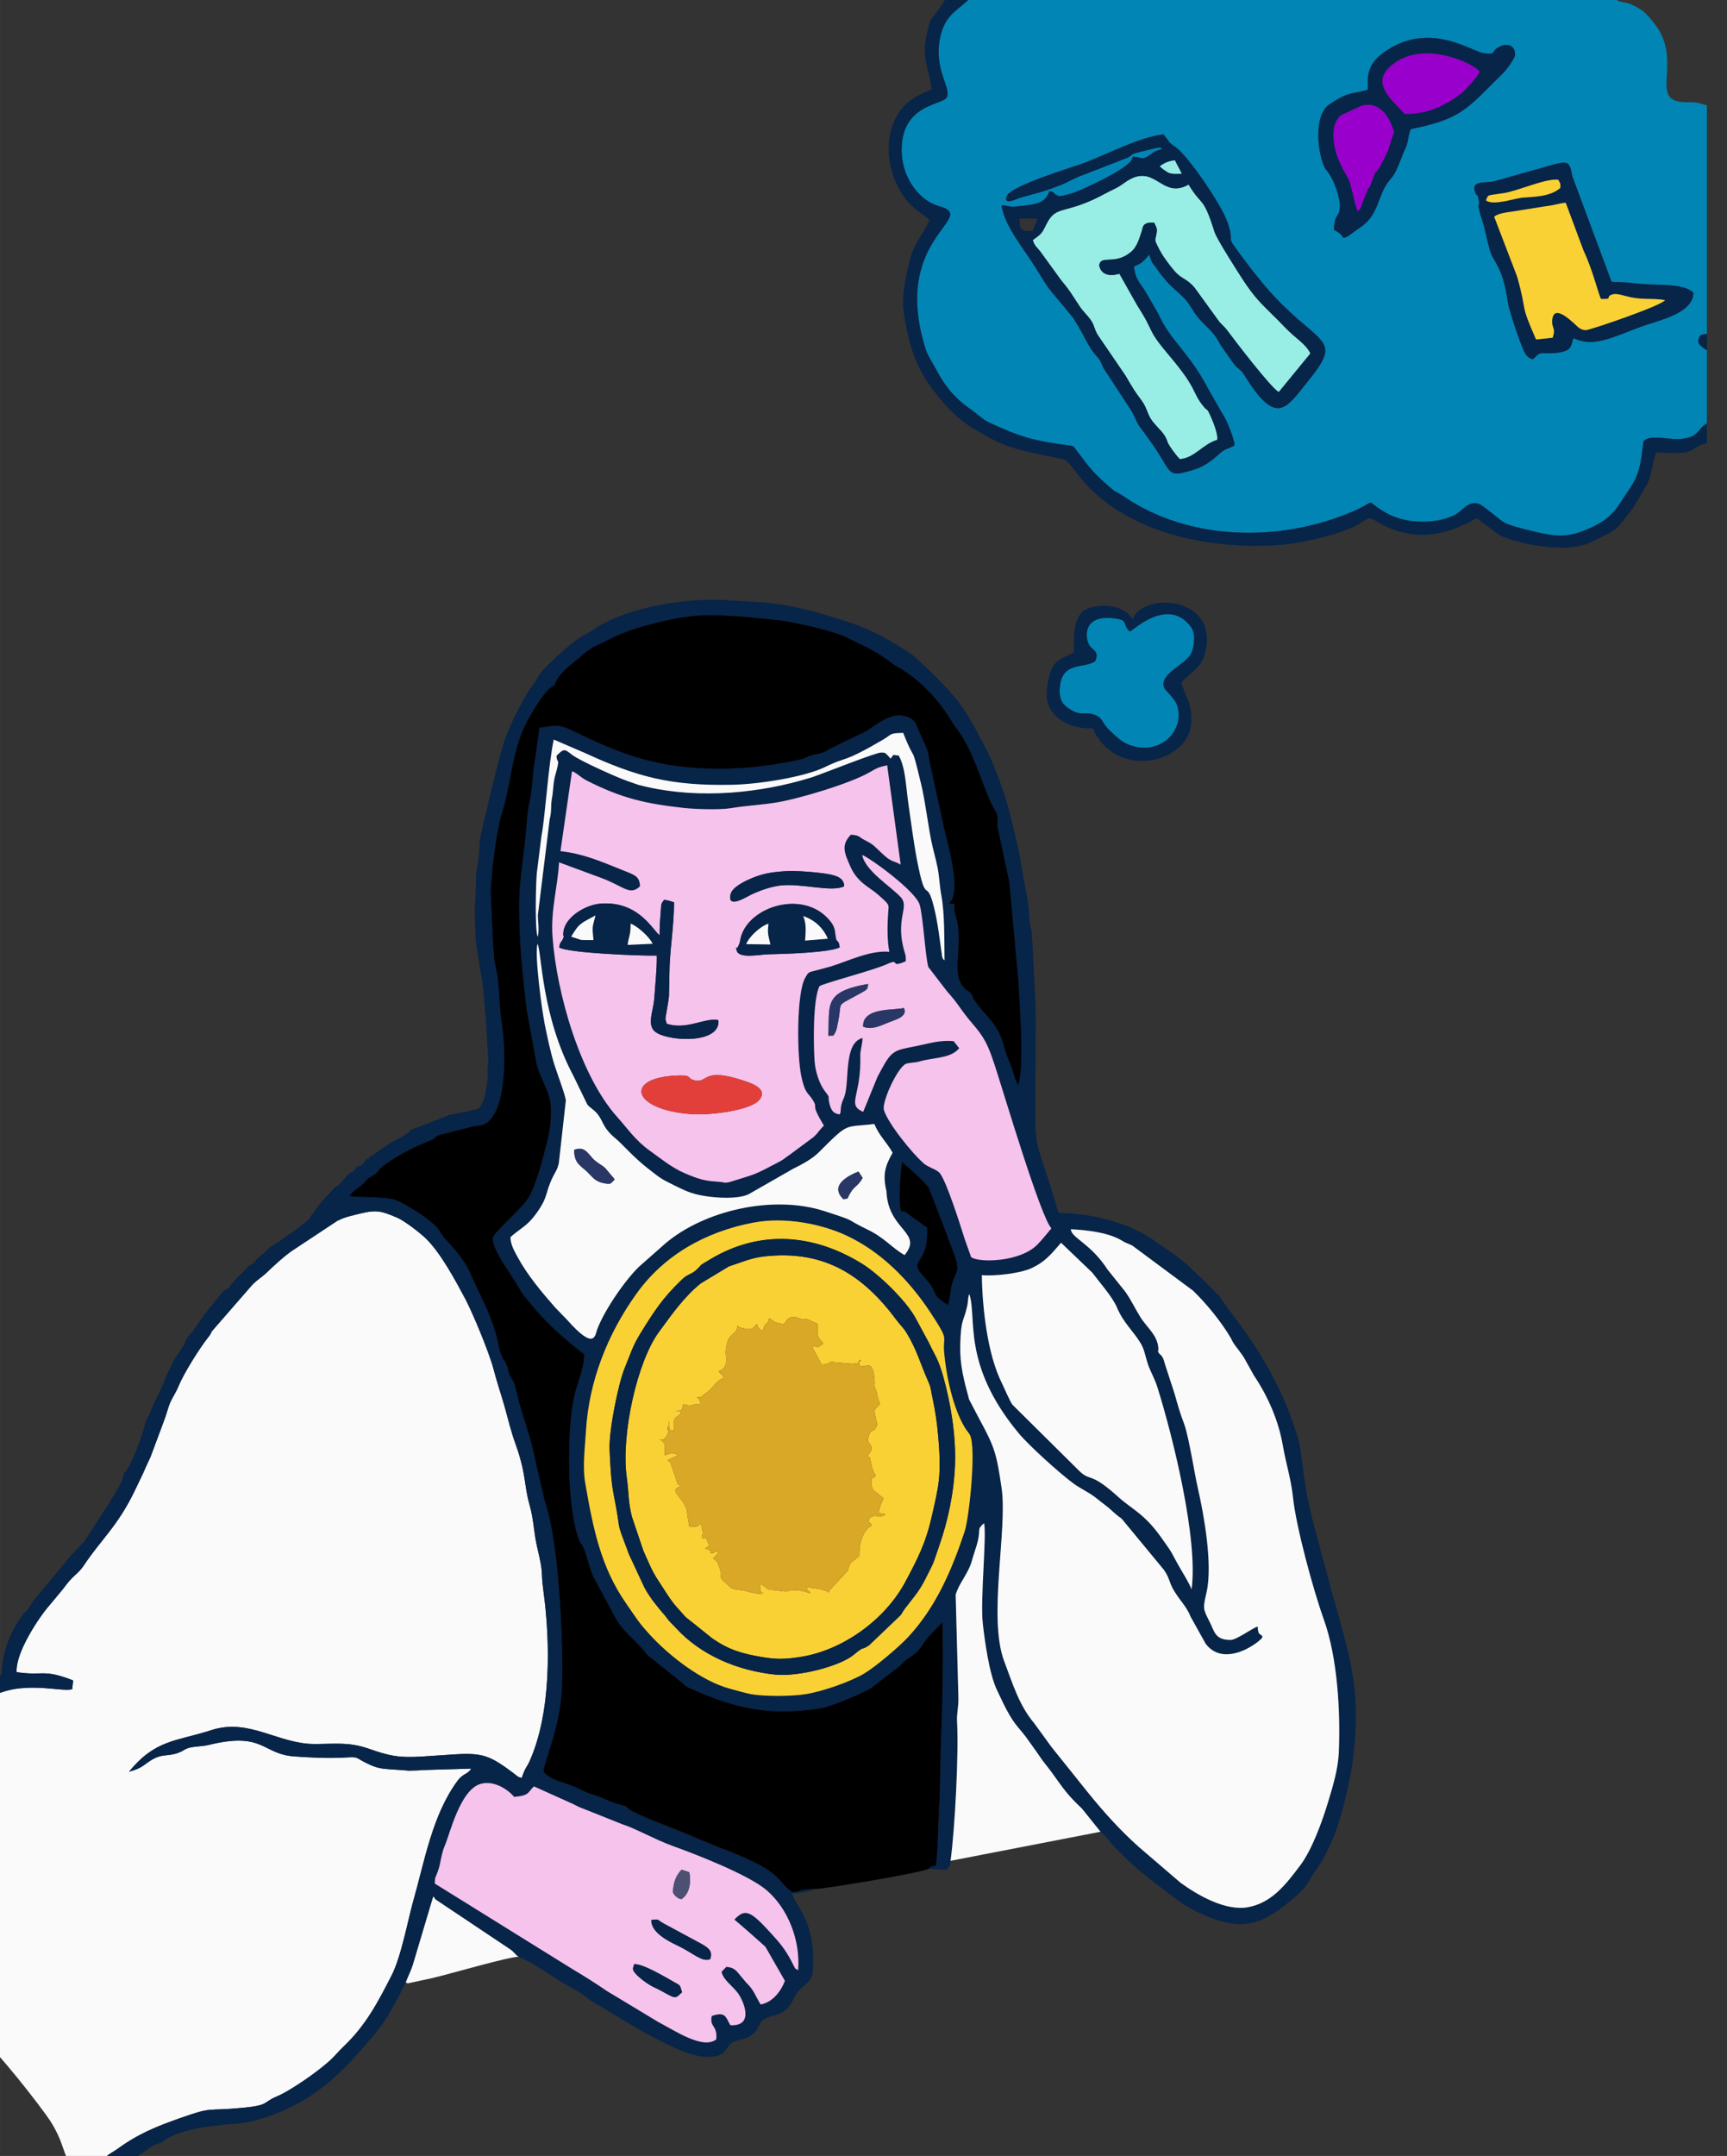 <?xml version="1.0" encoding="UTF-8"?>
<!DOCTYPE svg PUBLIC "-//W3C//DTD SVG 1.1//EN" "http://www.w3.org/Graphics/SVG/1.1/DTD/svg11.dtd">
<!-- Creator: CorelDRAW Standard 2021 (64-Bit Versión de evaluación) -->
<svg xmlns="http://www.w3.org/2000/svg" xml:space="preserve" width="32.575mm" height="40.64mm" version="1.1" style="shape-rendering:geometricPrecision; text-rendering:geometricPrecision; image-rendering:optimizeQuality; fill-rule:evenodd; clip-rule:evenodd"
viewBox="0 0 3257.46 4063.98"
 xmlns:xlink="http://www.w3.org/1999/xlink"
 xmlns:xodm="http://www.corel.com/coreldraw/odm/2003">
 <rect x="0" y="0" width="3257.46" height="4063.98" fill="#333333" stroke="none"/>
 <defs>
  <style type="text/css">
   <![CDATA[
    .fil3 {fill:black}
    .fil1 {fill:#0185B5}
    .fil2 {fill:#072449}
    .fil10 {fill:#293767}
    .fil11 {fill:#4C5172}
    .fil7 {fill:#98EDE5}
    .fil8 {fill:#9900CC}
    .fil6 {fill:#D8A826}
    .fil9 {fill:#E23F3B}
    .fil4 {fill:#F5C3EC}
    .fil5 {fill:#FAD135}
    .fil0 {fill:#FAFAFA}
   ]]>
  </style>
 </defs>
 <g id="Capa_x0020_1">
  <path class="fil0" d="M-37.94 3214.36l0 625.35c26.72,17.95 117.88,134.41 134.18,160.5 21.09,33.75 22.14,52.9 31.01,69.42l68.64 0c7.9,-9.25 17.42,-12.91 25.47,-18.78 39.08,-28.53 73.64,-42.46 118.11,-58.13 63.72,-22.46 46.14,-12.64 117.94,-19.49 51.64,-4.92 37.4,-10.2 64.86,-21.54 25.47,-10.52 82.57,-49.93 104.78,-72.21 8.36,-8.38 12.95,-14.1 21.62,-22.38 41.24,-39.36 63.84,-82.3 90.19,-133.91 18.17,-35.59 31.3,-107.32 40.51,-139.47 21.33,-74.35 35.84,-162.84 84.22,-227.72 9.66,-12.95 19.04,-11.56 25.36,-22.19l-96.01 2.83c-0.51,0.07 -1.48,0.38 -1.99,0.47l-20.49 0.57c-13.61,-1.55 -29.78,-1.79 -45.21,-3.49 -16.33,-1.8 -25.94,-6.71 -36.65,-12.09 -17.37,-8.71 -13.1,-10.75 -34.39,-9.4 -33.3,2.12 -66.79,0.38 -98.45,-1.81 -62.28,-4.32 -57.53,-47.32 -162.18,-21.68 -13.45,3.3 -30.43,2.28 -41.27,6.84 -7.25,3.05 -5.84,4.12 -15.99,7.97 -21.77,8.24 -32.11,-0.77 -58.8,19.04 -12.08,8.96 -16.47,11.48 -34.18,16.71 49.91,-61.26 88.64,-56.9 155.82,-78.64 70.77,-22.9 125.99,26.51 194.45,26.33 39.46,-0.1 64.55,-4.05 101.32,8.65 38.79,13.4 55.43,17.78 101.77,14.93 108.9,-6.69 112.3,-13.94 175.12,33.91 6.28,4.79 3.6,3.93 12.15,6.54 8.16,-22.96 9.32,-19.17 14.47,-30.57 41.68,-92.18 39.64,-225.5 26.61,-321.55 -5.79,-42.66 1.41,-27.18 -11.86,-82.97 -6.29,-26.41 -6.38,-52.38 -14.47,-80.4 -10.57,-36.65 -5.78,-57.55 -26.9,-115.75 -7.33,-20.19 -13.49,-44.77 -19.01,-65.12 -6.58,-24.23 -15.08,-47.76 -21.7,-73.66 -7.83,-30.68 -39.59,-106.96 -53.54,-133.15 -18.17,-34.09 -45.89,-85.76 -73.54,-113.03 -11.62,-11.46 -41.38,-34.28 -55.03,-40.07 -33.48,-14.19 -40.59,-15.25 -79.56,-5.26 -16.26,4.17 -18.25,4.31 -33.04,11.16l-85.7 56.67c-16.47,11.41 -35.41,29.32 -49.16,42.38 -8.03,7.64 -17.32,12.81 -25.68,21.68l-75.9 87.14c-5.57,10.3 -2.47,5.58 -9.22,14.3 -15.61,20.19 -43.88,65.16 -53.78,89.05 -6.09,14.7 -11.13,20.47 -16.13,31.96 -4.2,9.62 -7.18,23.39 -12.02,35.18l-24.81 66.55c-4.53,9.79 -11.06,23.54 -14.84,32.7l-15.38 32c-31.99,66.21 -63.86,92.13 -94.97,139.03 -11.67,17.58 -19.51,18.6 -33.83,37.4l-5.92 7.73c-0.45,0.56 -1.04,1.37 -1.49,1.93l-24.65 29.6c-16.41,18.26 -64.24,87.62 -61.55,125.59 51.13,7.65 49.11,-6.86 106.56,15.58l-1.73 16.37c-18.58,7.22 -99.74,-20.21 -158.9,18.71 -10.76,7.08 -3.89,5.45 -15.24,11.69z"/>
  <path class="fil1" d="M2968.42 637.31c-7.72,13.27 2.2,26.76 -44.52,28.59 -1.84,0.07 -15.13,-0.32 -15.39,-0.29 -16.06,1.48 -11.67,20.84 -28.89,4.8 -7.59,-7.08 -32.99,-84.25 -35.31,-100.06 -10.76,-73.2 -27.43,-73.11 -35.01,-101.72 -5.01,-18.94 -8.32,-37.39 -13.78,-53.97 -12.58,-38.25 -2.54,-22.34 -6.37,-37.99 -3.96,-16.18 -3.04,-5.05 -5.78,-11.66 -11.38,-27.45 18.93,-18.11 38.87,-24.29l105.88 -29.94c31.51,-8.28 32.42,-5.13 37.65,21.8l73.91 198.59c17.96,1.37 26.69,0.6 43.73,2.9 39.75,5.34 88.62,-1.95 110.57,17.36 0.36,39.92 -66.95,52.58 -99.5,64.65 -51.74,19.19 -89.8,39.84 -126.06,21.23zm-776.25 -356.6c-6.07,-4.53 -0.18,-2.47 -8.81,-2.26 -0.29,0.01 -9.7,2.18 -10.48,2.37 -8.03,2.02 -15.36,3.66 -23.19,5.67 -19.54,5 -8.47,2.27 -22.07,10.4l-88.19 34.28c-12.9,4.42 -25.36,12.4 -37.16,16.98 -41.13,15.94 -39.63,13.53 -77.88,24.56 -6.49,1.86 -31.49,15.28 -25.81,-2.51 6.34,-19.86 129.54,-56.51 147.52,-63.43 47.3,-18.21 104.74,-48.98 148.68,-53.33l11.18 15c3.85,4.12 9.26,7.18 13.28,10.35 24.43,19.26 81.06,103.08 93.36,133.55 15.95,39.51 2.6,33.53 14.43,50.2 25.44,35.82 59.98,80.99 91.78,112.08 80.6,78.81 110.59,67.33 45.46,147.51 -38.45,47.33 -56.86,82.91 -117.08,-14.97 -8.42,-13.67 -9.99,-8.3 -21.09,-22.96 -6.13,-8.09 -13.89,-20 -19.62,-27.83 -9.2,-12.57 -7.44,-14.73 -17.38,-26.71 -15.94,-19.22 -26.05,-22.9 -42.12,-49.74 -18.02,-30.1 -33.57,-28.3 -65.2,-73.61 -0.41,-0.59 -0.99,-1.4 -1.41,-1.98 -0.42,-0.59 -1.06,-1.35 -1.49,-1.94l-5.91 -8c-2.46,-4.35 -3.79,-10.25 -5.18,-14.53 -9.02,10.38 -14.35,17.54 -28.82,22.04 2.33,25.53 10.7,29.77 22.05,48.53l23.64 40.94c22.68,51.13 58.21,72.65 93.68,140.72l34.5 60.25c4.57,10.21 15.75,37.04 15.63,46.98 -6.25,4.78 -13.21,5.14 -21.3,10.34 -10.11,6.49 -25.22,26.5 -55.81,35.79 -50.66,15.4 -39.66,7.84 -74.97,-44.54l-22.85 -31.71c-10.31,-12.08 -12.64,-24.96 -22.05,-38.94l-49.55 -75.6c-5.44,-9.48 -3.3,-11.94 -12.49,-22.13 -18.01,-19.99 -21.41,-35.36 -41.27,-66.94 -0.9,-1.44 -3.75,-6.27 -3.85,-6.42l-16.81 -20.43c-30,-36.11 -26.22,-28.29 -53.24,-72.72 -21.2,-34.88 -59.32,-78.7 -65.32,-119.22 12.79,0.61 14.35,4.06 28.75,2.4 35.06,-4.05 53.6,-4.54 61.92,-29.07 17.85,5.55 0.66,1.25 12.23,6.9 4.76,2.32 2.04,2.44 8.7,2.51 2.74,0.03 20.19,-4.55 24.18,-5.96 16.45,-5.83 108.43,-47.17 111.22,-65.63 0.22,-1.42 0.6,-1.89 1.13,-2.71 17.12,1.15 15.73,7.66 30.38,-2.22 12.73,-8.58 8.23,-6.85 24.7,-12.31zm387.7 -111.74c0.7,-18.89 -5.1,-44.43 29.04,-69.25 85.77,-62.35 165.21,-3.12 189.51,0.59 25.7,3.92 12.64,-3.87 29.9,-12.24 16.96,-8.23 30.09,-0.58 29.31,15.36 -0.29,5.88 -11.41,21.18 -16.88,28.06 -6.42,8.07 -15.56,15.97 -25.14,25.66 -53.99,54.56 -69.47,68.5 -154.99,86.32 -5.81,16.35 -3.31,22.21 -10.25,37.19 -5.38,11.61 -8.03,20.3 -12.73,31.12 -7.46,17.16 -7.85,17.09 -17.97,29.63 -21.12,26.17 -18.04,60.74 -50.82,85.06 -3.82,2.83 -27.55,19.54 -27.6,19.56 -14.66,6.04 -0.04,-0.7 -25.09,-12.62 0.92,-33.1 9.32,-20.87 11.09,-42.04 1.42,-16.94 -10.75,-51.76 -21.86,-66.2l-6 -7.92c-14.5,-27.58 -21.85,-99.31 7.11,-119.62 38.89,-27.28 48.16,-19.89 73.37,-28.66zm639.65 629.04l0 -137.74c-5.44,-3.26 -6.46,-3.68 -10.3,-7.56 -8.97,-9.08 -2.6,0.07 -6.22,-10.19 3.96,-12.13 2.85,-10.97 16.52,-13.35l0 -430.75c-17.63,-4.01 -15.75,-6.12 -37.4,-5.75 -72.11,1.21 -13.9,-65.58 -51.5,-133.38 -4.66,-8.4 -23.43,-33.32 -33.99,-40.12 -33.79,-21.76 -35.77,-9.82 -49.86,-21.36l-1218.12 0c-25.95,24.37 -47.14,31.48 -55.7,74.55 -11.87,59.76 21.72,92.58 12.86,110.94 -7.48,15.52 -89.74,11.87 -84.95,106.93 2.07,41.14 28.31,84.15 66.61,97.32 4.16,1.43 7.46,2.09 10.14,3.04 62.17,21.87 -97.74,62.12 -31.19,269.03 3.62,11.26 12.36,23.85 17.44,33.53 19.55,37.29 37.38,58.02 71.33,81.62 10.34,7.19 17.98,15.71 29.67,21.2 58.45,27.46 84.25,35.44 159.35,44.74 27.45,35.23 29.72,43.22 66.52,75.52 16.95,14.88 13.27,8.91 30.29,20.46 122.47,83.1 292.28,86.36 429.86,27.84 52.81,-22.47 16.97,-23.56 65.23,3.21 36.83,20.44 92.15,19.98 125.53,4.15 12.84,-6.09 19.43,-16.27 29.8,-21.02 15.52,-7.11 25.21,3.23 34.51,10.13 31.11,23.07 22.14,24.31 69.34,36.47 62.38,16.08 81.91,17.12 126.28,-3.1 29.6,-13.5 42.48,-27.24 56.12,-48.79 19.84,-31.36 33.45,-42.29 39.15,-89.59l3.24 -24.52c15.03,-13.36 45.41,-2.23 67.58,-3.8 37.54,-2.66 32.15,-17.6 51.86,-29.66z"/>
  <path class="fil2" d="M820.08 3550.47c0.68,-14.69 0.24,-7.87 4.52,-19.61 2.45,-6.73 3.8,-10.56 5.45,-18.48 3.06,-14.7 4.17,-22.37 9.38,-34.53 9.66,-22.56 28.71,-104.75 67.56,-115.38 23.55,-6.44 49.27,8.87 62.85,24.65 29.78,-2.48 25.4,-8.93 37.32,-19.75l74.8 33.65c8.08,3.99 8.04,4.64 18.58,8.48l75.12 29.95c20.01,5.96 61.83,28.95 92.46,39.93 42.8,15.35 143.64,54.31 177.89,83.69 40.96,35.11 63.87,95.38 59.41,150.78 -8.35,-4.8 -4.54,-2.58 -8.29,-8.44l-4.65 -9.23c-12.77,-23.82 -21.84,-33.92 -38.92,-52.73 -39.89,-43.95 -48.6,-45.19 -68.39,-25.11 8.72,7.26 18.54,16.02 28.4,24.44l28.9 25.74c0.51,0.52 1.15,1.29 1.63,1.83l36.32 63.35c-0.04,0.77 -13.22,38.74 -45.72,44.7 -10.22,-16.4 -12.2,-27.05 -27.13,-41.18l-15.6 -18.63c-6.36,-7.61 -11.44,-9.99 -21.91,-11.11l-9.07 9.26c2.74,14.72 19.03,25.02 30.55,39.89 8.97,11.58 33.89,63.26 -13.92,60.88 -9.16,-15.39 -8.47,-26.39 -35.09,-17.43 -4.58,21.99 11.15,16.72 8.44,44.17 -25.2,19.54 -77.47,-16.23 -109.36,-32.84l-97.34 -58.66c-18.86,-13.03 -43.48,-28.66 -64.46,-40.99l-259.73 -161.29zm601.5 -1245.95c59.45,-11.15 127.15,2.59 173.28,23.69 66.38,30.35 119.95,84.93 159.88,145.45 37.12,56.26 23.17,41.78 26.03,75.03 3.83,44.56 16.5,104.15 38.67,141.64 3.43,5.79 7.35,9.73 9.86,14.23 12.78,22.93 -1.27,156.75 -9.74,182.13 -24.29,72.74 -53.7,142.12 -106.56,199.05 -17.52,18.88 -61.11,55.86 -83.56,69.21 -24.86,14.78 -78.17,33.7 -110.93,38.71 -26.15,4 -74.64,4.24 -100.19,0.14 -9.76,-1.57 -29.34,-7.38 -40.78,-10.38 -53.79,-14.08 -115.52,-62.29 -152.12,-102.35 -22.38,-24.51 -26,-32.36 -43.94,-57.94 -48.86,-69.66 -62.99,-143.94 -77.52,-227.09 -5.59,-31.92 -0.56,-66.82 1.17,-97.23 5.41,-94.98 40.87,-184.41 95.89,-260.89 51.67,-71.84 129.78,-116.39 220.56,-133.4zm430.37 99.11c25.03,2.34 72.82,-3.65 92.66,-12.7 27.07,-12.35 38.57,-27.47 56.75,-48.35l58.87 56.32c13.53,18.07 38.15,45.72 46.52,65.55 13.09,30.98 31.43,44.43 45.84,69.47 6.88,11.96 8.48,27.59 14.69,43.19 5.25,13.22 10.85,22.14 15.91,38.2 28.6,90.87 77.31,286.52 64.33,380.59 -4.86,-12.56 -14.76,-27.97 -21.61,-39.91 -20.67,-36.08 -9.2,-20.72 -36.18,-58.62 -31.62,-44.44 -54.58,-52.25 -80.49,-75.68 -53.94,-48.78 -51.93,-28.07 -73.36,-48.83l-126.09 -124.86c-5.52,-7.39 -15.68,-32.07 -20.31,-41.34 -27.03,-54.08 -36.69,-141.36 -37.53,-203.03zm519.27 662.48c-13.67,6.28 -39.98,25.06 -49.61,25.17 -30.11,0.34 -30.77,-16.07 -40.3,-34.7 -12.91,-25.22 -12.3,-24.63 -5.32,-56.05 11.65,-52.47 -5.62,-147.48 -16.19,-193.31 -4.47,-19.38 -8.54,-44.57 -12.34,-63.55 -2.69,-13.42 -8.66,-45.77 -14.15,-60.15 -8.09,-21.2 -11.93,-35.5 -17.75,-56.05l-18.5 -56.82c-4.34,-19 -10.34,-16.14 -12.32,-22.07 -4.1,-12.27 0.18,5.2 0.19,-4.41 0.05,-26.58 -21.65,-41.23 -34.46,-62.21 -11.09,-18.16 -15.66,-29.33 -27.89,-46.99l-33.26 -41.49c-31.98,-49.67 -68.71,-59.99 -69.53,-76.4 30.71,1.67 69.18,5.83 94.9,20.64 9.95,5.72 0.31,0.99 11.43,5.97 3.33,1.5 4.67,1.72 9.46,4.1l114.7 85.1c25.68,24.78 52.72,58.15 70.82,88.5l4.68 9.02c5.24,8.64 17.39,21.82 23.6,34.04l15.88 28.52c26.2,38.82 46.37,85.03 54.38,131.64 5.8,33.72 15.8,64.71 19.02,96.59 5.67,56.19 38.45,176.09 58.06,230.7 26.29,73.23 31.72,173.43 28.54,251.39 -1.28,31.27 -11.23,63.87 -20.07,93.05 -10.89,35.99 -30.13,90.01 -52.84,120.04 -25.99,34.34 -52.51,70.22 -98.32,78.67 -42.61,7.87 -95.71,-23.01 -127.23,-46.03l-78.59 -67.37c-36.03,-32.17 -66.9,-66.61 -96.76,-103.58l-66.32 -82.71c-0.43,-0.55 -1.06,-1.33 -1.5,-1.89 -0.43,-0.57 -1.02,-1.39 -1.45,-1.96l-31.5 -43.29c-28.58,-33.66 -40.89,-75.38 -56.54,-116.71 -31.17,-82.33 6.62,-248.58 -4.95,-326.75 -9.67,-65.28 -12.81,-76.57 -42.6,-131.1l-18.77 -35.9c-0.25,-0.88 -0.42,-1.79 -0.65,-2.67 -8.54,-31.69 -16.89,-62.16 -15.99,-98.98 1.3,-53.07 6.5,-42.59 13.44,-75.63 1.8,-8.57 0.67,-14.42 3.69,-21.15 15.18,43.9 -15.13,131.62 92.66,261.74 19.65,23.72 75.83,74.39 102.48,94.32 15.84,11.86 30.75,17.17 47.22,30.79 7.84,6.49 16.05,12.17 22.74,18.05 8.8,7.75 11.99,11.32 22.29,18.51l79.77 96.54c10.74,15.19 9.57,23.56 18.71,38.81 11.3,18.87 23.9,30.02 31.69,49.61l28.07 50.42c26,35.31 71.73,17.83 99.3,-3.88 15.37,-12.09 4.42,-10.05 0.69,-16.65l-1.33 -6.05c-1.14,-5.81 3.13,0.18 -1.38,-5.43zm-673.66 -792.31c-1.67,-9.5 -0.41,-63.59 4.29,-82.63 5.07,2.92 46.34,40.31 50.18,47.98l27.2 70.36c5.07,12.12 9.01,25.38 13.77,37.01 22.61,55.25 9.98,45.49 2.37,75.07 -3.02,11.73 -4.02,32.28 -7.78,38.76l-16.87 -12.82c-7.27,-7.32 -5.5,-6.84 -10.2,-16.15 -3.54,-7.03 -7.34,-12.96 -12.74,-18.63 -42.14,-44.3 4.68,-20.37 0.86,-99.05 -5.13,-2.68 -2.63,-1.56 -8.22,-5.36l-29.66 -21.46c-0.62,-0.48 -1.5,-0.97 -2.15,-1.42 -8.41,-6.01 -7.91,6.12 -11.05,-11.66zm-650.02 191.24c-25.68,-29.18 -52.88,-61.57 -71.16,-95.36 -6.38,-11.81 -13.65,-24.41 -13.55,-37.7 18.65,-16.82 30.78,-20.02 47.95,-43.56 24.97,-34.21 16.28,-38.91 32.96,-71.81l2.42 -4.5c0.37,-0.71 0.88,-1.53 1.25,-2.25 4.24,-8.25 4.21,-7.85 6.66,-17.5l13.2 -117.87c-0.24,-8.46 -17.75,-54.97 -21.97,-68.76 -7.05,-23.06 -12.84,-50.58 -17.68,-74.33 -5.69,-27.9 -19.91,-134.09 -13.67,-152.17 7.97,15.98 7.01,134.9 67.28,248.1l26.67 54.88c5.82,6.84 13.71,9.97 20.8,19.9 10.68,14.95 8.38,24.13 33.36,44.76 11.99,9.91 32.48,34.24 59.88,55.55 22.25,17.31 23.42,19.12 49.49,31.8 21.15,10.28 32.02,16.04 57.62,20.23 23.23,3.8 61.85,6.19 82.69,-3.12l84.35 -48.25c0.69,-0.36 1.61,-0.75 2.3,-1.1 16.64,-8.41 33.65,-17.47 46.83,-30.62 57.46,-57.37 45.86,-45.48 103.94,-52.66 9.13,22.16 22.9,33.84 34.52,54.14 -14.41,25.27 -18.62,41.28 -12.19,70.22 1.28,5.79 0.03,1.02 1.16,11.02 7.5,66.19 67.95,70.21 33.51,111.76 -25.26,-14.61 -37.06,-32.29 -70.06,-48.24 -47.78,-23.08 -14.29,-13.01 -80.92,-34.59 -97.13,-31.45 -226.44,-1.23 -299.5,60.29l-45.04 39.7c-25.76,21.48 -69.89,84.44 -84.21,122.83 -4.09,10.98 -4.26,41.57 -57.22,-18.42l-21.67 -22.37zm626.15 -647.92c26.12,-11.9 2.29,9.12 34.76,-5.17 0.01,-6.16 0.45,-6.9 -0.85,-12.67l-1.17 -3.85c-19.16,-63.7 9.88,-85 -7.31,-104.02 -18.25,-20.2 -67.11,-49.62 -72.9,-79.79 15.23,5.73 101.67,68.62 108.57,94.17 6.79,25.16 10.07,93.21 16.09,116.86l35.37 45.98c24.04,26.76 23.52,32.62 50.98,64.53 24.49,28.47 29.87,46.84 43.52,88.8 12.69,38.98 82.59,273.62 102.4,293.39 -9.49,11.4 -17.61,21.58 -26.1,30.34 -32.55,33.55 -110.76,35.06 -125.33,23.95l-11.68 -32.81c-7.25,-22.89 -36.34,-116 -48.83,-126.97 -7.81,-6.86 -20.05,-9.46 -28.14,-16.29 -21.82,-18.42 -68.3,-76.16 -75.81,-101.1 -4.55,-15.1 26.07,-81.33 41.82,-87.3 4.08,-1.54 14.37,-2.13 19.85,-3.09 5.33,-0.93 8.48,-2.29 16.33,-3.88 25.79,-5.19 49.85,-5.29 64.01,-22.34l-10.57 -13.31c-26.15,-2.44 -47.19,4.67 -69.43,9.07 -41.99,8.31 -46.92,7.44 -67.21,45.23 -2.79,5.2 -4.7,8.81 -7.14,13.35l-26.81 65.73c-32.05,-14.47 -3.26,-28.22 -5.37,-106.68 -0.25,-9.43 4.37,-22.37 4.19,-32.67 -34.92,9.03 -24.85,75.59 -33.18,106.94 -2.19,8.22 -4.57,10.16 -6.67,18.52 -2.56,10.13 0.18,10.72 -3.08,18.58 -11.44,-1.23 -15.94,-7.3 -18.78,-17.64 -5.84,-21.21 3.49,-9.36 -10.06,-27.22 -9.65,-12.73 -17.45,-36.43 -18.71,-55.92 -2.16,-33.6 -3.28,-113.67 8.96,-140.57 5.13,-5.31 100.65,-29.57 128.28,-42.15zm-594.78 -363.44c11.56,4.74 14.73,11.08 28.68,18.13 64.99,32.85 109.79,43.18 182.49,51.21 21.09,2.33 68.83,3.73 88.71,0.36 29.4,-4.99 55.83,-5.91 84.69,-10.53 42.88,-6.88 140.35,-35.99 176.98,-57.22 4.4,-2.55 11.43,-6.65 15.77,-8.35 6.89,-2.7 11.53,-2.93 17.1,-4.92l25.52 187.5c-11.4,-7.15 -16.63,-4.49 -30.14,-16.62 -20.69,-18.57 -18.48,-20.02 -37.71,-29.7 -12.62,-6.35 -7.76,-8.65 -26.08,-10.15 -19.04,19.7 -12.32,34.36 -0.83,60.27 13.38,30.19 36.15,38.9 50.49,51.41 24.23,21.14 21.9,19.37 20.83,33.27 -1.65,21.4 -2.56,51.87 1.98,75.84 -36.08,-3.57 -78.93,18.11 -111.33,27.83 -8.56,2.57 -17.69,4.66 -27.36,7.35 -13.98,3.91 -12.99,1.62 -19.95,13.73 -16.51,28.73 -15.79,145.72 -7.41,185.21 7.44,35.12 12.63,30.19 22.11,45.79 10.74,17.67 -6.79,2.23 20.65,47.85 -9.7,8.79 -10.15,12.99 -19.76,21.53l-44.8 33.2c-10.58,6.98 -9.44,7.92 -22.5,14.73 -45.58,23.76 -38.38,20.39 -84.34,34.79 -17.65,5.53 -13.41,2.13 -29.98,1.18 -23.39,-1.35 -35.22,-4.74 -61.35,-15.93 -24.78,-10.61 -45.82,-28.25 -66.14,-42.72 -26.8,-19.08 -42.5,-42.68 -60.24,-62.28 -70.15,-77.53 -115.11,-233.27 -122.85,-341.08 -3.6,-50.18 9.79,-93.11 12.37,-139.82l79.97 29.52c43.57,16.33 53.14,33.89 72.78,15.59 -1.21,-19.28 -8.75,-20.84 -36.08,-31.74 -37.23,-14.86 -71.09,-29.84 -114.05,-34.48l21.78 -150.75zm24.01 -34.46c96.33,44.24 160.23,62.5 277.62,60.11 52.47,-1.06 138.01,-15 175.66,-33.47 43.49,-21.33 30.84,-5.82 108.35,-50.96 19.47,-11.33 11.33,-12.76 39.04,-13.41 25.09,63.9 13.26,11.95 33.44,94.87 8.06,33.16 12.38,71.83 19.16,106.6 3.49,17.88 8.75,34.82 12.28,52.63 3.11,15.78 3.92,35.34 7.23,53.16 6.19,33.27 5.46,85.13 5.85,121.67 -3.51,-3.93 -1.65,-0.35 -4.34,-6.3l-6.5 -46.35c-2.59,-17.81 -5.5,-33.52 -9.13,-47.97 -14.68,-58.43 -14.26,2.03 -31.69,-87.5 -6.3,-32.41 -11.06,-70.03 -15.78,-102.15 -5.94,-40.46 -5.63,-71.32 -18.86,-95.93 -12.91,-1 -8.28,-3.78 -15.28,5.9l-7.24 -8.05c-6.69,-4.51 -1.13,-2.85 -10.65,-3.56 -9.02,-0.67 -115.34,41.91 -130.97,46.78 -95.78,29.81 -208.73,40.9 -309.76,18.31l-16.23 -3.86c-0.82,-0.25 -1.7,-0.56 -2.5,-0.83l-20.66 -7.24c-18.06,-6.27 -88.8,-37.82 -103.28,-49.14 -13.28,-10.38 -14.56,-12.53 -28.99,2.08 0.42,17.04 8,-0.12 -2.16,36.05 -4.55,16.18 -3.44,27.23 -6.41,43.65 -2.97,16.37 -0.04,23.81 -4.36,39.98l-22.25 180.65c-0.12,10.37 3.01,28.92 -0.33,41.05 -5.65,-12.71 -3.41,-103.44 -1.61,-120.82l8.78 -69.41c7.17,-37.91 12.71,-132.36 23.1,-181.66l58.47 25.12zm-197.69 162.01l-1.63 25.5c-0.57,20.31 -5.88,30.5 -5.89,53.68 -0.01,19.36 -1.06,33.58 -2.19,51.96l0.11 15 1.29 32.74 0.38 14.36 4.48 27.87 4.35 27.45c4.54,19.7 6.31,45.93 8.28,69.94l1.81 19.55 4.93 83.14 -1.99 13.84c2.79,10.1 -1.13,25.61 -2.35,36.66 -1.43,12.87 -5.65,27.08 -13.98,36.66l-20.05 5.18 -36.75 7.03 -0.81 0.79 -67.12 26.2 -3.26 1.14c-8.39,11.17 -26.06,16.35 -39.68,25.32 -12.23,8.06 -26.19,18.93 -39.33,26.32 -0.26,4.56 3.66,3.32 -5.16,2.84 -6.6,11.02 -3.69,11.42 -18.28,14.83 -3.91,8.75 -3.77,7.3 -13.37,12.77l-11.75 12.35c-0.02,0.02 -7.02,7.67 -7.74,8.32 -4.51,4.08 -2.18,2.75 -8.41,5.37 -9,12.18 -15.89,16.64 -27.05,30.54 -32,39.85 -7.4,19.91 -49.85,52.15 -4.69,3.56 -3.49,2.49 -8.08,5.39 -13.42,8.45 -23.54,18.57 -35.63,23.51 -1.42,1.64 0.01,0.35 -4.36,4.35l-10.38 9.63c-8.44,7.98 -7.13,3.69 -14.18,13.7 -6.94,6.92 -1.95,3.46 -11.51,8.06l-14.16 15.07c-3.77,3.15 -6.71,6.28 -10.47,9.79l-15.12 18.3 -8.19 4.14 -36.23 44.68c-6.89,9.88 -14.24,20.54 -21.18,30.22 -4.72,6.58 -8.28,9.68 -10.71,13.12 -4.54,6.42 -5.05,10.32 -8.81,18.6 -6.5,3.64 5.52,-8.34 -3.44,3.4 -0.07,0.1 -2.33,4.31 -2.92,5.28l-10.38 14.91 -15.27 31.67c-1.74,6.33 -14.75,35.33 -17.81,40.83 -7.69,13.79 -12.38,30.83 -18.76,39.57l-2.23 6.65c-5.74,24.33 -26.98,83.58 -40.51,95.36l-0.91 5.75c-3.92,15.34 -18.58,35.28 -27.24,50.99l-44.17 68.1c-4.24,5.61 -12.96,14.58 -17.48,19.7 -6.17,6.99 -5.53,5.29 -10.14,10.26l-69.26 83.63c-2.61,3.41 -2.05,2.24 -4.38,5.81 -0.41,0.62 -0.92,1.48 -1.31,2.12 -13.94,22.76 -7.84,9.15 -17.8,22.76 -20.92,28.6 -36.55,65.71 -38.63,110.78 -13.53,8.69 -23.09,13.68 -40.51,20.3l0 37.2c11.35,-6.24 4.48,-4.61 15.24,-11.69 59.16,-38.92 140.32,-11.49 158.9,-18.71l1.73 -16.37c-57.45,-22.44 -55.43,-7.93 -106.56,-15.58 -2.69,-37.97 45.14,-107.33 61.55,-125.59l24.65 -29.6c0.45,-0.56 1.04,-1.37 1.49,-1.93l5.92 -7.73c14.32,-18.8 22.16,-19.82 33.83,-37.4 31.11,-46.9 62.98,-72.82 94.97,-139.03l15.38 -32c3.78,-9.16 10.31,-22.91 14.84,-32.7l24.81 -66.55c4.84,-11.79 7.82,-25.56 12.02,-35.18 5,-11.49 10.04,-17.26 16.13,-31.96 9.9,-23.89 38.17,-68.86 53.78,-89.05 6.75,-8.72 3.65,-4 9.22,-14.3l75.9 -87.14c8.36,-8.87 17.65,-14.04 25.68,-21.68 13.75,-13.06 32.69,-30.97 49.16,-42.38l85.7 -56.67c14.79,-6.85 16.78,-6.99 33.04,-11.16 38.97,-9.99 46.08,-8.93 79.56,5.26 13.65,5.79 43.41,28.61 55.03,40.07 27.65,27.27 55.37,78.94 73.54,113.03 13.95,26.19 45.71,102.47 53.54,133.15 6.62,25.9 15.12,49.43 21.7,73.66 5.52,20.35 11.68,44.93 19.01,65.12 21.12,58.2 16.33,79.1 26.9,115.75 8.09,28.02 8.18,53.99 14.47,80.4 13.27,55.79 6.07,40.31 11.86,82.97 13.03,96.05 15.07,229.37 -26.61,321.55 -5.15,11.4 -6.31,7.61 -14.47,30.57 -8.55,-2.61 -5.87,-1.75 -12.15,-6.54 -62.82,-47.85 -66.22,-40.6 -175.12,-33.91 -46.34,2.85 -62.98,-1.53 -101.77,-14.93 -36.77,-12.7 -61.86,-8.75 -101.32,-8.65 -68.46,0.18 -123.68,-49.23 -194.45,-26.33 -67.18,21.74 -105.91,17.38 -155.82,78.64 17.71,-5.23 22.1,-7.75 34.18,-16.71 26.69,-19.81 37.03,-10.8 58.8,-19.04 10.15,-3.85 8.74,-4.92 15.99,-7.97 10.84,-4.56 27.82,-3.54 41.27,-6.84 104.65,-25.64 99.9,17.36 162.18,21.68 31.66,2.19 65.15,3.93 98.45,1.81 21.29,-1.35 17.02,0.69 34.39,9.4 10.71,5.38 20.32,10.29 36.65,12.09 15.43,1.7 31.6,1.94 45.21,3.49l20.49 -0.57c0.51,-0.09 1.48,-0.4 1.99,-0.47l96.01 -2.83c-6.32,10.63 -15.7,9.24 -25.36,22.19 -48.38,64.88 -62.89,153.37 -84.22,227.72 -9.21,32.15 -22.34,103.88 -40.51,139.47 -26.35,51.61 -48.95,94.55 -90.19,133.91 -8.67,8.28 -13.26,14 -21.62,22.38 -22.21,22.28 -79.31,61.69 -104.78,72.21 -27.46,11.34 -13.22,16.62 -64.86,21.54 -71.8,6.85 -54.22,-2.97 -117.94,19.49 -44.47,15.67 -79.03,29.6 -118.11,58.13 -8.05,5.87 -17.57,9.53 -25.47,18.78l56.16 0 37.43 -25.74c3.7,-1.9 11.09,-3.58 15.32,-5.23 37.3,-30.52 114.88,-32.71 155.91,-37.2 19.37,-2.13 56,-15.19 72.59,-22.5 67.69,-29.79 111.74,-72.07 157.92,-126.81 15.58,-18.47 27.95,-31.07 41.05,-53.84 11.52,-20.01 23.01,-40.56 33.04,-61.15 5.47,-15.17 9.98,-20.81 15.34,-40.03l36.49 -122.14c4.2,3.9 1.59,2.15 4.21,5.34l140.29 93.72c9.23,6.11 9.85,10.6 16.6,14.51 27.03,10.29 65.09,38.9 87.42,51.22 10.54,5.8 18.4,10.47 27.96,16.27 10.79,6.54 15.9,12.41 25.68,18.11 50.08,29.19 159.44,100.96 210.19,102.94 49.58,1.93 33.87,-23.11 59.27,-30.23 15.92,-4.46 20.75,-4.18 31.09,-12.71 8.75,-7.21 9.1,-11.17 13.78,-20.01 10.96,-20.74 44.69,-6.62 61.61,-43.51 14.85,-32.37 35.33,-28.6 37.59,-53.8 8.15,-91.2 -31.83,-123.14 -38.53,-147.39 13.8,-1.39 32.19,-3.29 42.64,-8.7 -49.54,-0.47 -29.95,22.96 -69.12,-19.81 -21.48,-23.45 -68.67,-41.63 -98.75,-53.96 -6.81,-2.79 -7.69,-2.2 -14.62,-5.52l-36.49 -14.83c-32.06,-14.98 -112.44,-43.13 -130.69,-55.69 -10.3,-7.08 -0.19,-3.98 -11.67,-7.34 -40.53,-11.87 -27.93,-11.8 -62.78,-22.61 -10.47,-3.25 -18.33,-8.39 -28.13,-12.57 -22.2,-9.46 -43.76,-11.77 -59.6,-28.32 1.24,-20.9 31.94,-84.15 34.8,-159.47 3.17,-83.64 -5.8,-276.31 -31.97,-349.33l-18.08 -77.9c-6.93,-38.5 -21.05,-75.01 -31.35,-111.94 -2.45,-8.79 -6.75,-30.39 -9.88,-36.82 -2.7,-5.55 -5.13,-6.28 -8.13,-14.62 -2.18,-6.04 -2.28,-11.61 -5.44,-18.63 -4.49,-9.99 -3.44,-3.34 -8.91,-15.29 -2.14,-4.68 -3.88,-11.06 -5.1,-17.32 -11.24,-57.58 -33.91,-91.45 -53.59,-137.9 -10.51,-24.79 -32.07,-48.96 -50.26,-68.14l-9.56 -14.33c-6.21,-9.36 -16.53,-16.27 -24.47,-22.66 -9.62,-7.75 -19.8,-13.23 -28.79,-18.87 -8.72,-5.47 -20.27,-12.47 -31.36,-15.85 -18.79,-5.74 -78.29,-3.5 -83.64,-6.75 10.45,-14.49 18.48,-14.41 29.28,-26.63 11.36,-12.84 1.08,-2.8 15.2,-12.14 9.55,-6.3 5.34,-4.49 12.26,-11.63 14.05,-14.51 42.62,-29 62.21,-39.92l37.93 -16.37c8,-4.34 3.33,-5.83 18.08,-9.6l57.86 -14.75c19.95,-1.9 24.72,-2.95 35.46,-16.48 27.72,-34.94 26.69,-128.84 18.2,-181.23 -4.1,-25.31 -3.59,-72.75 -9.76,-96.72l-4.27 -22.29c-0.3,-8.83 -0.36,-13.59 -1.69,-22.17l-4.66 -100.1c1.54,-42.34 8.37,-95.68 16.85,-134.94 1.39,-6.44 3.89,-15.13 5.82,-21.5 15.15,-50.1 14.78,-88.54 35.69,-145.83 7.76,-21.24 40.19,-76.37 55.43,-86.45 15.18,-10.05 2.02,3.96 9.2,-10.48 9.54,-19.15 28.05,-32.08 44,-44.92l8.99 -8.25c21.37,-16.32 17.95,-11.17 54.26,-29.98 38.59,-19.99 124.23,-40.4 166.77,-41.94 50.39,-1.83 100.38,4.39 148.39,9.34 23.99,2.47 105.28,21.15 124.98,31.58 11.34,6 22.98,11.13 33.96,16.7 45.74,23.23 47,30.52 62.44,38.95 41.13,22.42 79.26,63.41 102.08,101.79 6,10.1 5.27,8.59 11.03,16.25 30.71,40.79 43.25,93.33 65.08,141.38l9.9 17.48c2.31,7.34 0.67,17.16 1.34,25.34l22.12 103.49 17 184.68c2.09,42.91 10.71,147.74 2.07,189.74 -1.35,6.55 -0.69,4.4 -2.93,8.16 -7.06,-12.69 -9.56,-30.18 -16.86,-45.37 -7.5,-15.62 -8.47,-27.68 -14.69,-43.24 -12.84,-32.09 -32.03,-43.94 -49.44,-69.26 -8.96,-13.03 -0.65,-8.68 -11.62,-17.89 -5.98,-5.02 -1.24,1.24 -9.62,-7.83 -13.73,-14.85 -12.23,-39.94 -10.92,-56.03 1.44,-17.88 2.05,-38.36 0.64,-56.71 -1.27,-16.56 -11.1,-31.9 -6.16,-44.25l-11.44 -1.06c25.11,-21.36 -2.27,-110.94 -8.27,-138.38l-29.14 -133.42c-1.17,-20.4 -14.5,-40.39 -21.64,-59.36 -4.61,-12.22 -8.68,-17.53 -23.42,-22.03 -13.76,-4.2 -22.99,-0.24 -32.87,3.59 -19.36,7.49 -34.94,24.24 -54.33,31.2l-54.7 26.59c-13.99,9.09 -14.47,7.59 -31.86,11.75 -14.7,3.52 -9.61,5.66 -30.34,10 -76.19,15.94 -150.82,20.67 -227.72,10.73 -70.61,-9.13 -130.99,-35.05 -191.55,-64.52 -25.98,-12.65 -30.18,-13.38 -66.47,-7.49 -2.98,21.61 -5.76,43.79 -9.48,67.11 -3.2,20.1 -3.8,42.59 -7.33,63.57 -2.29,13.64 -4.11,16.1 -5.52,32.26 -1.12,12.79 -2.22,21.01 -3.25,33.99 -3.3,41.33 -12.18,89.53 -12.59,132.26 -0.66,67.89 5.96,135.24 14.45,203.81l17.17 94.43c4.73,27.74 25.6,57.59 27.76,81.98 2,22.48 -1.15,48.63 -5.74,66.99 -7.62,30.52 -20.89,84.15 -35.99,109.29 -11.99,19.97 -65.01,65.11 -66.94,74.77 -3.4,16.96 21.09,51.06 30.68,66.32l19.83 31.4c4.85,11.18 12.2,16.69 20.33,27.16 26.75,34.5 65.03,68 101.16,95.68 -0.27,26.26 -13.26,54.03 -18.88,79 -13.99,62.13 -14.51,210.52 9.04,270.6 4.39,11.23 4.63,5.71 9.36,17.25 6.87,16.76 10.76,38.67 18.15,53.34l34.37 63.77c19.24,41.38 42.78,50.1 66.67,82.51l67.88 54.4c7.72,7.2 3.25,4.35 14.78,9.49 83.86,37.37 146.39,51.71 243.09,37.22 20.6,-3.09 85.85,-30.52 98.38,-39.92l51.99 -39.97c0.53,-0.49 1.22,-1.23 1.74,-1.72l6.5 -6.78c6.76,-6.1 19.78,-12.72 26.76,-20.68 7.96,-9.1 11.92,-18.62 22.12,-29.15l23.61 -24.27c1.64,75.57 -0.12,158.04 -2.97,231.26 -1.39,35.65 -0.83,77.82 -3.13,115.46 -1.94,31.64 -2.06,78.66 -6.12,111.85 -14.36,3.19 -7.04,0.65 -13.82,6.1l34.05 2.02c4.67,-5.7 6.95,-7.37 7.29,-17.03 8.32,-61.05 15.56,-200.95 12.28,-262.62 -0.84,-15.78 2.83,-25.76 2.54,-43.95l-5.17 -195.07c6.4,-22.29 24.15,-39.82 30.82,-64.73 3.35,-12.51 8.43,-25.36 10.99,-36.47 5.42,-23.51 -2.27,-21.26 11.8,-33.64 5.21,24.21 -7.53,143.62 -2.37,189.61 3.61,32.18 12.02,94.73 26.77,125.11 6.04,12.45 10.54,22.67 16.63,34.41 17.88,34.47 26.02,36.31 43.52,61.74 7.38,10.72 12.4,16.75 21.1,29.87 6.06,9.13 15.45,20.06 21.87,28.97 23.99,33.33 29.49,42.18 57.06,68.27l35.08 43.68c10.83,8.5 15.28,17.39 27.4,29.59 45.03,45.35 52.67,49.62 100.7,86.2 20.97,15.97 35.11,26.85 62.64,39.15 73.48,32.83 110.42,22.78 167.63,-24.84 9.88,-8.22 21.69,-18.21 29.23,-28.49 4.47,-6.08 5.53,-9.19 10.15,-16.59 4.48,-7.18 7.36,-10.56 11.12,-16.26 32.93,-49.93 48,-104.97 60.36,-166.05 4.89,-19.06 9.17,-57.53 10.67,-77.64 7.03,-94.42 -7.98,-147.39 -30.52,-230.79 -6.78,-25.09 -13.68,-46.64 -19.42,-69.48 -18.22,-72.48 -40.61,-136.26 -48.55,-213.26 -3.51,-19.15 -3.38,-34.75 -8.37,-51.41 -13.64,-45.53 -29.98,-85.26 -52.94,-127.15 -41.39,-75.52 -78.69,-113.63 -96.95,-144.44 -6.12,-3.27 0.29,1.36 -5.44,-4.39l-23.41 -23.89c-45.63,-42.76 -34.22,-34.19 -96.21,-76.73 -43.38,-29.76 -109.25,-49.03 -175.95,-49.97 -3.53,-5.12 -0.41,1.04 -4.04,-8.24l-5.91 -21.09c-38.54,-123.45 -35.39,-81.45 -34.98,-219.93 0.14,-48.53 1.04,-96.82 0.18,-146.02l-7.13 -135.29c-5.91,-16.55 -4.31,-41.59 -7.74,-59.26 -14.94,-76.97 -10.3,-71.65 -34.34,-166.18 -7.92,-31.19 -20.72,-65.79 -34.28,-98.21 -7.08,-16.92 -14.77,-29.1 -22.83,-44.98 -26.14,-51.48 -44.4,-74.02 -83.37,-113.26l-34.94 -32.89c-10.71,-9.94 -24.3,-17.89 -38.12,-26.21 -27.8,-16.72 -59.35,-32.49 -89.95,-42.24 -50.68,-16.15 -104.64,-32.9 -162.61,-37.22 -20.78,-1.54 -42.06,-2.28 -64.29,-3.92 -73.86,-5.44 -184.42,11.32 -247.46,50.81 -11.29,7.08 -7.69,6.45 -20.96,12.84 -24.35,11.74 -80.9,64.22 -88.63,78.01 -17.31,30.9 -10.17,9.5 -37.36,61.03 -31.27,59.25 -33.44,82.28 -50.44,145.98l-23.54 101.13z"/>
  <path class="fil3" d="M1536.94 3560.75c16.34,0.39 207.54,-31.71 214.63,-38.11 6.78,-5.45 -0.54,-2.91 13.82,-6.1 4.06,-33.19 4.18,-80.21 6.12,-111.85 2.3,-37.64 1.74,-79.81 3.13,-115.46 2.85,-73.22 4.61,-155.69 2.97,-231.26l-23.61 24.27c-10.2,10.53 -14.16,20.05 -22.12,29.15 -6.98,7.96 -20,14.58 -26.76,20.68l-6.5 6.78c-0.52,0.49 -1.21,1.23 -1.74,1.72l-51.99 39.97c-12.53,9.4 -77.78,36.83 -98.38,39.92 -96.7,14.49 -159.23,0.15 -243.09,-37.22 -11.53,-5.14 -7.06,-2.29 -14.78,-9.49l-67.88 -54.4c-23.89,-32.41 -47.43,-41.13 -66.67,-82.51l-34.37 -63.77c-7.39,-14.67 -11.28,-36.58 -18.15,-53.34 -4.73,-11.54 -4.97,-6.02 -9.36,-17.25 -23.55,-60.08 -23.03,-208.47 -9.04,-270.6 5.62,-24.97 18.61,-52.74 18.88,-79 -36.13,-27.68 -74.41,-61.18 -101.16,-95.68 -8.13,-10.47 -15.48,-15.98 -20.33,-27.16l-19.83 -31.4c-9.59,-15.26 -34.08,-49.36 -30.68,-66.32 1.93,-9.66 54.95,-54.8 66.94,-74.77 15.1,-25.14 28.37,-78.77 35.99,-109.29 4.59,-18.36 7.74,-44.51 5.74,-66.99 -2.16,-24.39 -23.03,-54.24 -27.76,-81.98l-17.17 -94.43c-8.49,-68.57 -15.11,-135.92 -14.45,-203.81 0.41,-42.73 9.29,-90.93 12.59,-132.26 1.03,-12.98 2.13,-21.2 3.25,-33.99 1.41,-16.16 3.23,-18.62 5.52,-32.26 3.53,-20.98 4.13,-43.47 7.33,-63.57 3.72,-23.32 6.5,-45.5 9.48,-67.11 36.29,-5.89 40.49,-5.16 66.47,7.49 60.56,29.47 120.94,55.39 191.55,64.52 76.9,9.94 151.53,5.21 227.72,-10.73 20.73,-4.34 15.64,-6.48 30.34,-10 17.39,-4.16 17.87,-2.66 31.86,-11.75l54.7 -26.59c19.39,-6.96 34.97,-23.71 54.33,-31.2 9.88,-3.83 19.11,-7.79 32.87,-3.59 14.74,4.5 18.81,9.81 23.42,22.03 7.14,18.97 20.47,38.96 21.64,59.36l29.14 133.42c6,27.44 33.38,117.02 8.27,138.38l11.44 1.06c-4.94,12.35 4.89,27.69 6.16,44.25 1.41,18.35 0.8,38.83 -0.64,56.71 -1.31,16.09 -2.81,41.18 10.92,56.03 8.38,9.07 3.64,2.81 9.62,7.83 10.97,9.21 2.66,4.86 11.62,17.89 17.41,25.32 36.6,37.17 49.44,69.26 6.22,15.56 7.19,27.62 14.69,43.24 7.3,15.19 9.8,32.68 16.86,45.37 2.24,-3.76 1.58,-1.61 2.93,-8.16 8.64,-42 0.02,-146.83 -2.07,-189.74l-17 -184.68 -22.12 -103.49c-0.67,-8.18 0.97,-18 -1.34,-25.34l-9.9 -17.48c-21.83,-48.05 -34.37,-100.59 -65.08,-141.38 -5.76,-7.66 -5.03,-6.15 -11.03,-16.25 -22.82,-38.38 -60.95,-79.37 -102.08,-101.79 -15.44,-8.43 -16.7,-15.72 -62.44,-38.95 -10.98,-5.57 -22.62,-10.7 -33.96,-16.7 -19.7,-10.43 -100.99,-29.11 -124.98,-31.58 -48.01,-4.95 -98,-11.17 -148.39,-9.34 -42.54,1.54 -128.18,21.95 -166.77,41.94 -36.31,18.81 -32.89,13.66 -54.26,29.98l-8.99 8.25c-15.95,12.84 -34.46,25.77 -44,44.92 -7.18,14.44 5.98,0.43 -9.2,10.48 -15.24,10.08 -47.67,65.21 -55.43,86.45 -20.91,57.29 -20.54,95.73 -35.69,145.83 -1.93,6.37 -4.43,15.06 -5.82,21.5 -8.48,39.26 -15.31,92.6 -16.85,134.94l4.66 100.1c1.33,8.58 1.39,13.34 1.69,22.17l4.27 22.29c6.17,23.97 5.66,71.41 9.76,96.72 8.49,52.39 9.52,146.29 -18.2,181.23 -10.74,13.53 -15.51,14.58 -35.46,16.48l-57.86 14.75c-14.75,3.77 -10.08,5.26 -18.08,9.6l-37.93 16.37c-19.59,10.92 -48.16,25.41 -62.21,39.92 -6.92,7.14 -2.71,5.33 -12.26,11.63 -14.12,9.34 -3.84,-0.7 -15.2,12.14 -10.8,12.22 -18.83,12.14 -29.28,26.63 5.35,3.25 64.85,1.01 83.64,6.75 11.09,3.38 22.64,10.38 31.36,15.85 8.99,5.64 19.17,11.12 28.79,18.87 7.94,6.39 18.26,13.3 24.47,22.66l9.56 14.33c18.19,19.18 39.75,43.35 50.26,68.14 19.68,46.45 42.35,80.32 53.59,137.9 1.22,6.26 2.96,12.64 5.1,17.32 5.47,11.95 4.42,5.3 8.91,15.29 3.16,7.02 3.26,12.59 5.44,18.63 3,8.34 5.43,9.07 8.13,14.62 3.13,6.43 7.43,28.03 9.88,36.82 10.3,36.93 24.42,73.44 31.35,111.94l18.08 77.9c26.17,73.02 35.14,265.69 31.97,349.33 -2.86,75.32 -33.56,138.57 -34.8,159.47 15.84,16.55 37.4,18.86 59.6,28.32 9.8,4.18 17.66,9.32 28.13,12.57 34.85,10.81 22.25,10.74 62.78,22.61 11.48,3.36 1.37,0.26 11.67,7.34 18.25,12.56 98.63,40.71 130.69,55.69l36.49 14.83c6.93,3.32 7.81,2.73 14.62,5.52 30.08,12.33 77.27,30.51 98.75,53.96 39.17,42.77 19.58,19.34 69.12,19.81z"/>
  <path class="fil0" d="M2371.22 3066.11c4.51,5.61 0.24,-0.38 1.38,5.43l1.33 6.05c3.73,6.6 14.68,4.56 -0.69,16.65 -27.57,21.71 -73.3,39.19 -99.3,3.88l-28.07 -50.42c-7.79,-19.59 -20.39,-30.74 -31.69,-49.61 -9.14,-15.25 -7.97,-23.62 -18.71,-38.81l-79.77 -96.54c-10.3,-7.19 -13.49,-10.76 -22.29,-18.51 -6.69,-5.88 -14.9,-11.56 -22.74,-18.05 -16.47,-13.62 -31.38,-18.93 -47.22,-30.79 -26.65,-19.93 -82.83,-70.6 -102.48,-94.32 -107.79,-130.12 -77.48,-217.84 -92.66,-261.74 -3.02,6.73 -1.89,12.58 -3.69,21.15 -6.94,33.04 -12.14,22.56 -13.44,75.63 -0.9,36.82 7.45,67.29 15.99,98.98 0.23,0.88 0.4,1.79 0.65,2.67l18.77 35.9c29.79,54.53 32.93,65.82 42.6,131.1 11.57,78.17 -26.22,244.42 4.95,326.75 15.65,41.33 27.96,83.05 56.54,116.71l31.5 43.29c0.43,0.57 1.02,1.39 1.45,1.96 0.44,0.56 1.07,1.34 1.5,1.89l66.32 82.71c29.86,36.97 60.73,71.41 96.76,103.58l78.59 67.37c31.52,23.02 84.62,53.9 127.23,46.03 45.81,-8.45 72.33,-44.33 98.32,-78.67 22.71,-30.03 41.95,-84.05 52.84,-120.04 8.84,-29.18 18.79,-61.78 20.07,-93.05 3.18,-77.96 -2.25,-178.16 -28.54,-251.39 -19.61,-54.61 -52.39,-174.51 -58.06,-230.7 -3.22,-31.88 -13.22,-62.87 -19.02,-96.59 -8.01,-46.61 -28.18,-92.82 -54.38,-131.64l-15.88 -28.52c-6.21,-12.22 -18.36,-25.4 -23.6,-34.04l-4.68 -9.02c-18.1,-30.35 -45.14,-63.72 -70.82,-88.5l-114.7 -85.1c-4.79,-2.38 -6.13,-2.6 -9.46,-4.1 -11.12,-4.98 -1.48,-0.25 -11.43,-5.97 -25.72,-14.81 -64.19,-18.97 -94.9,-20.64 0.82,16.41 37.55,26.73 69.53,76.4l33.26 41.49c12.23,17.66 16.8,28.83 27.89,46.99 12.81,20.98 34.51,35.63 34.46,62.21 -0.01,9.61 -4.29,-7.86 -0.19,4.41 1.98,5.93 7.98,3.07 12.32,22.07l18.5 56.82c5.82,20.55 9.66,34.85 17.75,56.05 5.49,14.38 11.46,46.73 14.15,60.15 3.8,18.98 7.87,44.17 12.34,63.55 10.57,45.83 27.84,140.84 16.19,193.31 -6.98,31.42 -7.59,30.83 5.32,56.05 9.53,18.63 10.19,35.04 40.3,34.7 9.63,-0.11 35.94,-18.89 49.61,-25.17z"/>
  <path class="fil4" d="M1432.79 2072.62c-16.5,21.29 -95.56,29.68 -127.13,27.58 -116.37,-7.72 -129.88,-71.11 -23.28,-72.99 23.88,-0.42 12.09,5.64 27.88,9.19 26.16,5.89 13.23,-25.19 91.08,0.17 13.9,4.53 47.83,14.92 31.45,36.05zm151.07 -286.9c-18.64,10.11 -105.54,12.48 -135.73,13.17 -15.33,0.36 -54.62,8.83 -58.54,-7.1 -3.01,-12.23 -1.07,2.77 4.48,-11.69 3.16,-8.23 1.15,-5.41 3.45,-13.78 16.1,-58.56 119.96,-90.5 168.35,-29.92 6.89,8.62 8.64,14.59 9.72,25.11 2.1,20.25 5.6,5.31 8.27,24.21zm-447.91 -82.65c71,-3.46 96.57,52.95 108.24,59.73 -0.2,-13.56 0.73,-27.72 1.87,-40.82 1.57,-18.04 -0.49,-16.45 6.74,-25.97 6.43,1.12 13.02,2.69 18.56,5 -0.22,42.6 -6.53,79.8 -8.34,118.89l-1.22 57.44c-0.41,6.17 -2.64,18.57 -4.13,27.23 -0.35,2.04 -2.49,14.67 -2.49,14.75 -0.01,0.85 0.07,1.93 0.12,2.67l2.29 7.71c37.5,12.84 73.64,-12.7 97.52,-6.57 4,43.75 -87.03,40.48 -115.63,24.21 -21.89,-12.45 -7.02,-39.94 -5.28,-66.23 1.55,-23.58 5.15,-56.56 4.6,-79.82 -26.51,0.75 -167.73,-4.71 -183.85,-15.27 0.29,-9.89 4.86,-10.66 6.9,-16.15 4.41,-11.86 -0.8,1.78 0.95,-13.6 3.06,-26.73 40.52,-51.62 73.15,-53.2zm456.26 -32.42c-23.98,12.06 -82.77,-6.81 -121.93,-1.3 -19.06,2.69 -38.55,9.91 -53.52,17.06 -9.47,4.52 -45.4,27.57 -38.81,-0.59 3.11,-13.27 25.46,-24.39 41.06,-30.83 20,-8.26 35.97,-10.93 59.67,-12.61 20.22,-1.43 50.35,0.91 68.6,3.16 26.2,3.23 44.92,7.1 44.93,25.11zm-513.3 -216.97l-21.78 150.75c42.96,4.64 76.82,19.62 114.05,34.48 27.33,10.9 34.87,12.46 36.08,31.74 -19.64,18.3 -29.21,0.74 -72.78,-15.59l-79.97 -29.52c-2.58,46.71 -15.97,89.64 -12.37,139.82 7.74,107.81 52.7,263.55 122.85,341.08 17.74,19.6 33.44,43.2 60.24,62.28 20.32,14.47 41.36,32.11 66.14,42.72 26.13,11.19 37.96,14.58 61.35,15.93 16.57,0.95 12.33,4.35 29.98,-1.18 45.96,-14.4 38.76,-11.03 84.34,-34.79 13.06,-6.81 11.92,-7.75 22.5,-14.73l44.8 -33.2c9.61,-8.54 10.06,-12.74 19.76,-21.53 -27.44,-45.62 -9.91,-30.18 -20.65,-47.85 -9.48,-15.6 -14.67,-10.67 -22.11,-45.79 -8.38,-39.49 -9.1,-156.48 7.41,-185.21 6.96,-12.11 5.97,-9.82 19.95,-13.73 9.67,-2.69 18.8,-4.78 27.36,-7.35 32.4,-9.72 75.25,-31.4 111.33,-27.83 -4.54,-23.97 -3.63,-54.44 -1.98,-75.84 1.07,-13.9 3.4,-12.13 -20.83,-33.27 -14.34,-12.51 -37.11,-21.22 -50.49,-51.41 -11.49,-25.91 -18.21,-40.57 0.83,-60.27 18.32,1.5 13.46,3.8 26.08,10.15 19.23,9.68 17.02,11.13 37.71,29.7 13.51,12.13 18.74,9.47 30.14,16.62l-25.52 -187.5c-5.57,1.99 -10.21,2.22 -17.1,4.92 -4.34,1.7 -11.37,5.8 -15.77,8.35 -36.63,21.23 -134.1,50.34 -176.98,57.22 -28.86,4.62 -55.29,5.54 -84.69,10.53 -19.88,3.37 -67.62,1.97 -88.71,-0.36 -72.7,-8.03 -117.5,-18.36 -182.49,-51.21 -13.95,-7.05 -17.12,-13.39 -28.68,-18.13z"/>
  <path class="fil5" d="M1451.67 2485.16l9.84 6.93c4.59,1.94 10.07,2.82 17.3,3.6 3.64,-3.83 5.36,-9.77 12.01,-12.15 10.44,-3.74 13.17,2.22 23.16,2.79 4.31,0.24 4.4,-0.67 10.36,0.93l18.26 8.42c0.07,7.56 -1.45,15.75 0.59,22.58 2.54,8.48 3.97,4.56 9.58,14.26l-8.94 7c-5.34,0.62 -5.78,-3.68 -11.75,-0.22l17.99 32.99c21.98,-1.96 9.4,-4.93 17.67,-5.57 9.01,-0.71 -2.1,-0.95 5.28,1.16l35.03 2.85c20.86,-3.04 3.34,-0.77 16.67,-5.68 -8.21,-5.81 -2.96,8.47 -2.57,10.86l8.21 -0.9c9.25,-1.87 17.89,-5.63 19.58,31.6 0.03,0.68 -0.52,4.31 -0.4,5.06 1.87,12.3 3.28,3.35 5.92,22.09l4.38 12.49 -10.69 12.08 3.5 19.23c1.38,4.97 4,3.76 0.37,11.84 -5.25,11.65 -10.38,3.15 -14.34,17.18 -5.27,18.7 3.97,7.73 5.72,26.13l-8.14 12.13c5.92,3.87 2.61,0.4 4.81,3.65l3.31 16.03c0.13,0.47 0.45,1.42 0.59,1.88l2.77 7.78c0.22,0.52 2.82,5.42 3.14,6.04 -6.75,17.78 7.67,-12.75 -4.18,4.94 -5.23,7.81 -0.49,-4.83 -3.04,5.33 -0.22,0.86 -0.39,6.31 -0.19,7.35 2.81,14.82 7.45,12.08 11.88,17.44l11.43 9.05c-4.09,8.04 -8.13,17.01 -9.56,27.15 0.72,0.4 2.03,-0.11 2.33,0.8l4.25 1.32c5.82,1.52 -3.1,-4.43 6.12,1.27 -16.88,9.88 -12.82,-2.93 -29.35,5.97 -4.85,16.43 -3.16,1.9 3.97,14.39 -0.67,0.43 -1.8,0.19 -2.06,1.2 -1.13,4.23 -0.6,-0.39 -3.87,2.74 -14.1,13.53 -18.14,34.3 -17.52,53.74l-15.04 11.9c-0.4,0.42 -1.13,1.19 -1.48,1.63 -0.32,0.43 -0.92,1.28 -1.2,1.72l-2.68 7.41c-1.23,3.66 -1.16,3.36 -2.02,5.66l-34.87 37.6c-0.16,0.58 0.04,2.2 -0.16,3.32 -6.91,-6.29 -33.66,-9.41 -42.65,-9.44 3.72,8.44 2.46,2.94 5.49,7.18 7.99,11.19 -8.97,-8.44 -44.44,0.06l-20.36 -2.4c-19.45,-2.72 -3.2,4.55 -24.55,-10.21 -0.54,-0.37 -1.56,-1.09 -2.43,-1.5l-0.56 12.73c0.05,0.14 0.48,0.85 0.55,0.98 0.06,0.12 0.53,0.79 0.6,0.9 4.16,6.59 5.6,-3.14 2.2,2.88 -3.02,3.07 -23.77,-2.25 -29.83,-4.08 -9.38,-2.85 -19.24,-1.47 -28.41,-5.8l-16.66 -15.06c-6.75,-8.43 -0.61,-10.99 -5.86,-24.34 -4.85,-12.33 -1.97,-8.39 -11.41,-16.09 1.92,-5.95 -0.69,1.24 3.1,-3.93 6.58,-8.96 -0.31,5.2 7.14,-10.3 -1.11,0.23 -6.04,1.8 -6.8,1.89 -24.3,2.58 7.71,3.75 -7.29,0.21 -3.1,-0.73 1.85,-3.37 -11.47,-6.87 6.21,-4.87 9.62,-2.94 4.2,-13.98 -6.39,-13 0.8,-2.8 -10.94,-6 4.02,-11.57 0.82,-14.11 -0.68,-27.19 -9.37,7.06 -6.31,6.3 -22.47,5.59l-4.13 -24.41c1.27,-11.26 -11.52,-26.39 -18.21,-35.28 -7.36,-9.77 -3.14,-11.56 2.68,-14.88l4.7 -1.98c-3.31,-1.7 -4.05,-1.08 -6.77,-2.99l-13.83 -40.69c-9.9,-15.66 1.35,8.13 -5.13,-4.87l19.95 -9.39c-7.9,-5.31 -20.74,-2.19 -25.3,0.7 -0.71,-19.82 2.81,-21.6 -9.62,-30.89 8.97,5.61 15.22,-9.25 15.85,-13.94 1.62,-12.09 -0.64,-2.56 -0.49,-5.42 0.62,-12.29 -3.84,13.04 0.94,-4.57l1.33 -10.87c1.97,31.07 -0.85,11.36 8.83,20.19 -0.22,-9.1 -2.45,-20.09 4.17,-26.71l9.35 -6.53c-5.62,-4.79 9.23,-8.7 -10.51,-4.6 14.31,-0.87 10.85,-0.44 14.88,-13.28 18.19,4.92 11.35,0.03 32.77,-0.77 -5.99,-17.76 -0.98,-3.43 -7.05,-13.11 7.35,3.3 10.14,-1.87 11.01,-2.6l7.6 -5.58c12.65,-8.98 16.19,-21.43 31.85,-27.58 -2.63,-6.07 -2.34,-4.23 -4.4,-7.23 -14.4,-20.95 6.67,14.36 -4.3,-5.84 19.56,-6.69 11.57,-26.26 12.76,-39.02 3.51,-37.75 19.85,-24.26 22,-46.01 0.7,0.23 1.51,0.52 1.71,1.41 0.19,0.85 1.37,1.17 1.63,1.35l10.74 2.51c14.48,-0.95 12.29,3.44 22.17,-9.19 4.12,10.4 3.35,8.13 11.13,13.68 5.75,-12.95 -1.56,-5.72 8.04,-14.75 6.91,-6.51 -2.19,-3.83 5.21,-9.08zm-10.67 -116.77c-25.14,2.87 -44.08,11.69 -66.32,18.83l-53.08 32.06c-32.15,25.94 -54.84,59.16 -78.64,91.36 -40.98,55.41 -71.99,193.62 -60.81,274.2 4.29,30.94 2.48,46.24 9.84,74.52l21.51 63.69c9.24,20.26 15.33,37.16 28.37,56.65 9.69,14.46 23.1,37.36 34.92,50.12 19.56,21.13 9.88,13.52 31.1,29.95l35.64 28.64c30.71,21.13 54.44,28.53 94.53,35.24 26.34,4.4 41.96,4.22 71.59,-0.33 80.08,-12.28 160.14,-70.66 197.87,-141.35 21.56,-40.38 38.22,-71.9 49.34,-120.77 13.72,-60.33 19.49,-77.96 12.63,-155.39 -2.36,-26.67 -5.37,-46.14 -11.08,-73.12 -3.92,-18.49 -1.84,-15.68 -8.9,-31.76 -14.3,-32.55 -20.04,-56.45 -39.88,-88.97 -5.91,-9.69 -11.19,-13.62 -17.95,-22.75 -63.8,-86.26 -137.75,-133.72 -250.68,-120.82z"/>
  <path class="fil4" d="M1193.92 3709.97l2.26 -7.5c16.06,-1.22 58.21,24.07 74.25,33.13 14.39,8.14 11.28,4.99 16.09,19.81 -11.36,9.99 -10.87,12.66 -26.84,4.14 -11.87,-6.34 -15.05,-8.55 -26.96,-14.04 -10.07,-4.65 -33.39,-20.99 -38.23,-31.46l-0.57 -4.08zm34.5 -90.74c17.2,-2.12 8.99,-1 24.88,7.36l70.77 38.14c12.4,7.2 20.85,13.7 15.42,28.26 -15.58,6.22 -31.11,-11.29 -62.15,-25.95 -19.37,-9.14 -49.32,-25.08 -48.92,-47.81zm40.83 -51.79c0.56,-16.36 4.51,-31.32 16.37,-43.09l14.58 4.73c3.22,18.52 1.31,39.62 -14.8,50.89 -6.63,-2.02 -4.36,-0.68 -8.74,-3.98 -5.82,-4.4 -3.37,-3.1 -7.41,-8.55zm-449.17 -16.97l259.73 161.29c20.98,12.33 45.6,27.96 64.46,40.99l97.34 58.66c31.89,16.61 84.16,52.38 109.36,32.84 2.71,-27.45 -13.02,-22.18 -8.44,-44.17 26.62,-8.96 25.93,2.04 35.09,17.43 47.81,2.38 22.89,-49.3 13.92,-60.88 -11.52,-14.87 -27.81,-25.17 -30.55,-39.89l9.07 -9.26c10.47,1.12 15.55,3.5 21.91,11.11l15.6 18.63c14.93,14.13 16.91,24.78 27.13,41.18 32.5,-5.96 45.68,-43.93 45.72,-44.7l-36.32 -63.35c-0.48,-0.54 -1.12,-1.31 -1.63,-1.83l-28.9 -25.74c-9.86,-8.42 -19.68,-17.18 -28.4,-24.44 19.79,-20.08 28.5,-18.84 68.39,25.11 17.08,18.81 26.15,28.91 38.92,52.73l4.65 9.23c3.75,5.86 -0.06,3.64 8.29,8.44 4.46,-55.4 -18.45,-115.67 -59.41,-150.78 -34.25,-29.38 -135.09,-68.34 -177.89,-83.69 -30.63,-10.98 -72.45,-33.97 -92.46,-39.93l-75.12 -29.95c-10.54,-3.84 -10.5,-4.49 -18.58,-8.48l-74.8 -33.65c-11.92,10.82 -7.54,17.27 -37.32,19.75 -13.58,-15.78 -39.3,-31.09 -62.85,-24.65 -38.85,10.63 -57.9,92.82 -67.56,115.38 -5.21,12.16 -6.32,19.83 -9.38,34.53 -1.65,7.92 -3,11.75 -5.45,18.48 -4.28,11.74 -3.84,4.92 -4.52,19.61z"/>
  <path class="fil6" d="M1552.77 2532.52c-5.61,-9.7 -7.04,-5.78 -9.58,-14.26 -2.04,-6.83 -0.52,-15.02 -0.59,-22.58l-18.26 -8.42c-5.96,-1.6 -6.05,-0.69 -10.36,-0.93 -9.99,-0.57 -12.72,-6.53 -23.16,-2.79 -6.65,2.38 -8.37,8.32 -12.01,12.15 -7.23,-0.78 -12.71,-1.66 -17.3,-3.6l-9.84 -6.93c-7.4,5.25 1.7,2.57 -5.21,9.08 -9.6,9.03 -2.29,1.8 -8.04,14.75 -7.78,-5.55 -7.01,-3.28 -11.13,-13.68 -9.88,12.63 -7.69,8.24 -22.17,9.19l-10.74 -2.51c-0.26,-0.18 -1.44,-0.5 -1.63,-1.35 -0.2,-0.89 -1.01,-1.18 -1.71,-1.41 -2.15,21.75 -18.49,8.26 -22,46.01 -1.19,12.76 6.8,32.33 -12.76,39.02 10.97,20.2 -10.1,-15.11 4.3,5.84 2.06,3 1.77,1.16 4.4,7.23 -15.66,6.15 -19.2,18.6 -31.85,27.58l-7.6 5.58c-0.87,0.73 -3.66,5.9 -11.01,2.6 6.07,9.68 1.06,-4.65 7.05,13.11 -21.42,0.8 -14.58,5.69 -32.77,0.77 -4.03,12.84 -0.57,12.41 -14.88,13.28 19.74,-4.1 4.89,-0.19 10.51,4.6l-9.35 6.53c-6.62,6.62 -4.39,17.61 -4.17,26.71 -9.68,-8.83 -6.86,10.88 -8.83,-20.19l-1.33 10.87c-4.78,17.61 -0.32,-7.72 -0.94,4.57 -0.15,2.86 2.11,-6.67 0.49,5.42 -0.63,4.69 -6.88,19.55 -15.85,13.94 12.43,9.29 8.91,11.07 9.62,30.89 4.56,-2.89 17.4,-6.01 25.3,-0.7l-19.95 9.39c6.48,13 -4.77,-10.79 5.13,4.87l13.83 40.69c2.72,1.91 3.46,1.29 6.77,2.99l-4.7 1.98c-5.82,3.32 -10.04,5.11 -2.68,14.88 6.69,8.89 19.48,24.02 18.21,35.28l4.13 24.41c16.16,0.71 13.1,1.47 22.47,-5.59 1.5,13.08 4.7,15.62 0.68,27.19 11.74,3.2 4.55,-7 10.94,6 5.42,11.04 2.01,9.11 -4.2,13.98 13.32,3.5 8.37,6.14 11.47,6.87 15,3.54 -17.01,2.37 7.29,-0.21 0.76,-0.09 5.69,-1.66 6.8,-1.89 -7.45,15.5 -0.56,1.34 -7.14,10.3 -3.79,5.17 -1.18,-2.02 -3.1,3.93 9.44,7.7 6.56,3.76 11.41,16.09 5.25,13.35 -0.89,15.91 5.86,24.34l16.66 15.06c9.17,4.33 19.03,2.95 28.41,5.8 6.06,1.83 26.81,7.15 29.83,4.08 3.4,-6.02 1.96,3.71 -2.2,-2.88 -0.07,-0.11 -0.54,-0.78 -0.6,-0.9 -0.07,-0.13 -0.5,-0.84 -0.55,-0.98l0.56 -12.73c0.87,0.41 1.89,1.13 2.43,1.5 21.35,14.76 5.1,7.49 24.55,10.21l20.36 2.4c35.47,-8.5 52.43,11.13 44.44,-0.06 -3.03,-4.24 -1.77,1.26 -5.49,-7.18 8.99,0.03 35.74,3.15 42.65,9.44 0.2,-1.12 0,-2.74 0.16,-3.32l34.87 -37.6c0.86,-2.3 0.79,-2 2.02,-5.66l2.68 -7.41c0.28,-0.44 0.88,-1.29 1.2,-1.72 0.35,-0.44 1.08,-1.21 1.48,-1.63l15.04 -11.9c-0.62,-19.44 3.42,-40.21 17.52,-53.74 3.27,-3.13 2.74,1.49 3.87,-2.74 0.26,-1.01 1.39,-0.77 2.06,-1.2 -7.13,-12.49 -8.82,2.04 -3.97,-14.39 16.53,-8.9 12.47,3.91 29.35,-5.97 -9.22,-5.7 -0.3,0.25 -6.12,-1.27l-4.25 -1.32c-0.3,-0.91 -1.61,-0.4 -2.33,-0.8 1.43,-10.14 5.47,-19.11 9.56,-27.15l-11.43 -9.05c-4.43,-5.36 -9.07,-2.62 -11.88,-17.44 -0.2,-1.04 -0.03,-6.49 0.19,-7.35 2.55,-10.16 -2.19,2.48 3.04,-5.33 11.85,-17.69 -2.57,12.84 4.18,-4.94 -0.32,-0.62 -2.92,-5.52 -3.14,-6.04l-2.77 -7.78c-0.14,-0.46 -0.46,-1.41 -0.59,-1.88l-3.31 -16.03c-2.2,-3.25 1.11,0.22 -4.81,-3.65l8.14 -12.13c-1.75,-18.4 -10.99,-7.43 -5.72,-26.13 3.96,-14.03 9.09,-5.53 14.34,-17.18 3.63,-8.08 1.01,-6.87 -0.37,-11.84l-3.5 -19.23 10.69 -12.08 -4.38 -12.49c-2.64,-18.74 -4.05,-9.79 -5.92,-22.09 -0.12,-0.75 0.43,-4.38 0.4,-5.06 -1.69,-37.23 -10.33,-33.47 -19.58,-31.6l-8.21 0.9c-0.39,-2.39 -5.64,-16.67 2.57,-10.86 -13.33,4.91 4.19,2.64 -16.67,5.68l-35.03 -2.85c-7.38,-2.11 3.73,-1.87 -5.28,-1.16 -8.27,0.64 4.31,3.61 -17.67,5.57l-17.99 -32.99c5.97,-3.46 6.41,0.84 11.75,0.22l8.94 -7z"/>
  <path class="fil4" d="M1628.1 1935.2c-2.12,-37.75 63.42,-30.18 76.66,-35.3 7.29,14.91 -10.88,20.77 -26.83,26.63 -14.84,5.45 -32.45,15.91 -49.83,8.67zm-65.75 17.44c3.15,-57.69 -10.72,-83.02 75.1,-97.86 -1.15,11.35 -0.81,9.94 -21.04,21.1 -42.01,23.16 -26.9,10.06 -36.01,52.02 -0.87,4.01 -2.36,13.14 -3.96,16.18 -6.41,12.13 -2.84,6.45 -14.09,8.56zm146.1 -140.69c-32.47,14.29 -8.64,-6.73 -34.76,5.17 -27.63,12.58 -123.15,36.84 -128.28,42.15 -12.24,26.9 -11.12,106.97 -8.96,140.57 1.26,19.49 9.06,43.19 18.71,55.92 13.55,17.86 4.22,6.01 10.06,27.22 2.84,10.34 7.34,16.41 18.78,17.64 3.26,-7.86 0.52,-8.45 3.08,-18.58 2.1,-8.36 4.48,-10.3 6.67,-18.52 8.33,-31.35 -1.74,-97.91 33.18,-106.94 0.18,10.3 -4.44,23.24 -4.19,32.67 2.11,78.46 -26.68,92.21 5.37,106.68l26.81 -65.73c2.44,-4.54 4.35,-8.15 7.14,-13.35 20.29,-37.79 25.22,-36.92 67.21,-45.23 22.24,-4.4 43.28,-11.51 69.43,-9.07l10.57 13.31c-14.16,17.05 -38.22,17.15 -64.01,22.34 -7.85,1.59 -11,2.95 -16.33,3.88 -5.48,0.96 -15.77,1.55 -19.85,3.09 -15.75,5.97 -46.37,72.2 -41.82,87.3 7.51,24.94 53.99,82.68 75.81,101.1 8.09,6.83 20.33,9.43 28.14,16.29 12.49,10.97 41.58,104.08 48.83,126.97l11.68 32.81c14.57,11.11 92.78,9.6 125.33,-23.95 8.49,-8.76 16.61,-18.94 26.1,-30.34 -19.81,-19.77 -89.71,-254.41 -102.4,-293.39 -13.65,-41.96 -19.03,-60.33 -43.52,-88.8 -27.46,-31.91 -26.94,-37.77 -50.98,-64.53l-35.37 -45.98c-6.02,-23.65 -9.3,-91.7 -16.09,-116.86 -6.9,-25.55 -93.34,-88.44 -108.57,-94.17 5.79,30.17 54.65,59.59 72.9,79.79 17.19,19.02 -11.85,40.32 7.31,104.02l1.17 3.85c1.3,5.77 0.86,6.51 0.85,12.67z"/>
  <path class="fil0" d="M1851.95 2403.63c0.84,61.67 10.5,148.95 37.53,203.03 4.63,9.27 14.79,33.95 20.31,41.34l126.09 124.86c21.43,20.76 19.42,0.05 73.36,48.83 25.91,23.43 48.87,31.24 80.49,75.68 26.98,37.9 15.51,22.54 36.18,58.62 6.85,11.94 16.75,27.35 21.61,39.91 12.98,-94.07 -35.73,-289.72 -64.33,-380.59 -5.06,-16.06 -10.66,-24.98 -15.91,-38.2 -6.21,-15.6 -7.81,-31.23 -14.69,-43.19 -14.41,-25.04 -32.75,-38.49 -45.84,-69.47 -8.37,-19.83 -32.99,-47.48 -46.52,-65.55l-58.87 -56.32c-18.18,20.88 -29.68,36 -56.75,48.35 -19.84,9.05 -67.63,15.04 -92.66,12.7z"/>
  <path class="fil0" d="M1590.79 2260.43c-26.38,-25.6 7.77,-43.71 28.38,-52.09l7.94 12.01c-9.13,16.15 -14.63,14.32 -22.75,27.55 -9.82,15.99 -0.74,9.7 -13.57,12.53zm-483.66 -51.92c-12.93,-12.27 -23.62,-15.04 -24.25,-41.01 14.21,-5.33 20.18,-0.29 27.47,7.43 8.56,9.07 5.82,8.58 17.05,16.76 8.49,6.18 10.87,5.84 18.54,15.35 16.14,19.99 15.39,13.98 8.4,21.33 -2.49,2.6 -3.33,4.49 -16.19,1.76 -16.33,-3.46 -20.22,-11.37 -31.02,-21.62zm-144.3 123.47c-0.1,13.29 7.17,25.89 13.55,37.7 18.28,33.79 45.48,66.18 71.16,95.36l21.67 22.37c52.96,59.99 53.13,29.4 57.22,18.42 14.32,-38.39 58.45,-101.35 84.21,-122.83l45.04 -39.7c73.06,-61.52 202.37,-91.74 299.5,-60.29 66.63,21.58 33.14,11.51 80.92,34.59 33,15.95 44.8,33.63 70.06,48.24 34.44,-41.55 -26.01,-45.57 -33.51,-111.76 -1.13,-10 0.12,-5.23 -1.16,-11.02 -6.43,-28.94 -2.22,-44.95 12.19,-70.22 -11.62,-20.3 -25.39,-31.98 -34.52,-54.14 -58.08,7.18 -46.48,-4.71 -103.94,52.66 -13.18,13.15 -30.19,22.21 -46.83,30.62 -0.69,0.35 -1.61,0.74 -2.3,1.1l-84.35 48.25c-20.84,9.31 -59.46,6.92 -82.69,3.12 -25.6,-4.19 -36.47,-9.95 -57.62,-20.23 -26.07,-12.68 -27.24,-14.49 -49.49,-31.8 -27.4,-21.31 -47.89,-45.64 -59.88,-55.55 -24.98,-20.63 -22.68,-29.81 -33.36,-44.76 -7.09,-9.93 -14.98,-13.06 -20.8,-19.9l-26.67 -54.88c-60.27,-113.2 -59.31,-232.12 -67.28,-248.1 -6.24,18.08 7.98,124.27 13.67,152.17 4.84,23.75 10.63,51.27 17.68,74.33 4.22,13.79 21.73,60.3 21.97,68.76l-13.2 117.87c-2.45,9.65 -2.42,9.25 -6.66,17.5 -0.37,0.72 -0.88,1.54 -1.25,2.25l-2.42 4.5c-16.68,32.9 -7.99,37.6 -32.96,71.81 -17.17,23.54 -29.3,26.74 -47.95,43.56z"/>
  <path class="fil7" d="M1947.93 452.49c3.62,12.48 10.29,15.53 15.87,23.88l37.12 51.08c6.68,8.52 12.64,15.3 19.02,24.92 5.04,7.61 11.46,17.65 16.14,24.58 7.35,10.88 13.33,15.63 19.88,24.42 9.21,12.39 6.49,16.21 14.35,29.7l52.29 76.59c5.59,9.35 10.93,18.82 16.63,27.69 6.4,9.99 13.44,17.93 18.1,25.94 5.69,9.78 7.18,18.11 12.98,27.76 7.93,13.2 22.15,23.11 28.51,35.84 4.57,9.15 0.92,5.64 7.6,16.19 4.03,6.34 13.44,19.14 18.9,24.44 28.02,-2.01 42.84,-28.01 70.77,-36.38 1.57,-12.05 -8.1,-34.68 -13.43,-46.66 -6.44,-14.46 -3.71,-5.54 -13.41,-17.57 -21.12,-26.17 -9.69,-30.75 -62.76,-93.47 -45.88,-54.23 -25.83,-40.63 -60.84,-94.89l-34.2 -60.57c-15.18,4.72 -34.51,3.95 -38.11,-15.98 3.29,-20.62 30.26,1.25 61.32,-26.22 10,-8.85 14.63,-24.71 19.27,-38.89 1.93,-5.92 0.3,-16.62 22.96,-15.19 4.56,10.2 6.51,10.02 4.12,22.64 -2.42,12.78 -4.2,8.13 4.71,26.07 6.74,13.56 18.93,30 29.3,42.11 14.15,16.53 23.19,13.71 38.63,32.39l44.18 60.91c5.69,7.97 10.41,10.09 17.65,19.86 14.05,18.95 80.72,106.28 96.46,115.51l59.83 -72.92c-9.35,-19.25 -26.56,-26.61 -49.64,-50.9 -36.03,-37.93 -49.41,-44.16 -80.47,-92.42 -6.07,-9.43 -46.42,-72.02 -50.7,-85.63 -22.01,-69.94 -23.1,-46.33 -48.98,-89.47 -52.78,29.72 -63.17,-45.4 -121.13,-3.27 -15.12,10.98 -20.1,11.47 -37.05,20.67 -75.34,40.9 -91.2,19.68 -109.76,56.65 -7.87,15.68 -8.68,18 -20.63,26.67l-5.48 3.92z"/>
  <path class="fil5" d="M1149.81 2732.71c-1.59,-35.47 16.29,-124.49 28.68,-154.43 9.98,-24.13 14.79,-40.94 28.4,-63.04 27.59,-44.75 43.04,-68.58 79.76,-103.73 10.52,-10.07 17.03,-8.88 26.57,-17.54 14.83,-13.46 0,-4.43 27,-20.55 93.79,-55.98 194.32,-47.6 285.54,8.54 30.4,18.71 82.43,68.27 101.16,102.54l25.03 46.34c11.32,24.17 17.85,30.4 27.34,64.49 13.69,49.13 23.95,109.51 22.06,164.65 -1.88,54.76 -13.88,108.22 -29.74,153.62 -13.96,39.95 -6.32,23.35 -27.1,64.51 -11.65,23.06 -23.78,35.63 -37.58,53.98 -4.71,6.26 -3.82,6.3 -8.13,12.41l-58.92 56.27c-16.14,11.6 -7.18,-0.37 -29.31,18.25 -25.71,21.62 -104.4,42.14 -148.61,37.56 -69.99,-7.25 -139.68,-36.04 -186.96,-87.8 -4.33,-4.74 -6.86,-7 -9.97,-10.25 -6.86,-7.17 -5.31,-6.81 -10.68,-13.09 -12.85,-15.06 -27.27,-31.69 -38.81,-52.87l-29.2 -62.77c-27.93,-74.59 -12.42,-30.79 -28.45,-110.6 -5.45,-27.14 -6.78,-57.68 -8.08,-86.49zm271.77 -428.19c-90.78,17.01 -168.89,61.56 -220.56,133.4 -55.02,76.48 -90.48,165.91 -95.89,260.89 -1.73,30.41 -6.76,65.31 -1.17,97.23 14.53,83.15 28.66,157.43 77.52,227.09 17.94,25.58 21.56,33.43 43.94,57.94 36.6,40.06 98.33,88.27 152.12,102.35 11.44,3 31.02,8.81 40.78,10.38 25.55,4.1 74.04,3.86 100.19,-0.14 32.76,-5.01 86.07,-23.93 110.93,-38.71 22.45,-13.35 66.04,-50.33 83.56,-69.21 52.86,-56.93 82.27,-126.31 106.56,-199.05 8.47,-25.38 22.52,-159.2 9.74,-182.13 -2.51,-4.5 -6.43,-8.44 -9.86,-14.23 -22.17,-37.49 -34.84,-97.08 -38.67,-141.64 -2.86,-33.25 11.09,-18.77 -26.03,-75.03 -39.93,-60.52 -93.5,-115.1 -159.88,-145.45 -46.13,-21.1 -113.83,-34.84 -173.28,-23.69z"/>
  <path class="fil2" d="M1953.41 448.57c11.95,-8.67 12.76,-10.99 20.63,-26.67 18.56,-36.97 34.42,-15.75 109.76,-56.65 16.95,-9.2 21.93,-9.69 37.05,-20.67 57.96,-42.13 68.35,32.99 121.13,3.27 25.88,43.14 26.97,19.53 48.98,89.47 4.28,13.61 44.63,76.2 50.7,85.63 31.06,48.26 44.44,54.49 80.47,92.42 23.08,24.29 40.29,31.65 49.64,50.9l-59.83 72.92c-15.74,-9.23 -82.41,-96.56 -96.46,-115.51 -7.24,-9.77 -11.96,-11.89 -17.65,-19.86l-44.18 -60.91c-15.44,-18.68 -24.48,-15.86 -38.63,-32.39 -10.37,-12.11 -22.56,-28.55 -29.3,-42.11 -8.91,-17.94 -7.13,-13.29 -4.71,-26.07 2.39,-12.62 0.44,-12.44 -4.12,-22.64 -22.66,-1.43 -21.03,9.27 -22.96,15.19 -4.64,14.18 -9.27,30.04 -19.27,38.89 -31.06,27.47 -58.03,5.6 -61.32,26.22 3.6,19.93 22.93,20.7 38.11,15.98l34.2 60.57c35.01,54.26 14.96,40.66 60.84,94.89 53.07,62.72 41.64,67.3 62.76,93.47 9.7,12.03 6.97,3.11 13.41,17.57 5.33,11.98 15,34.61 13.43,46.66 -27.93,8.37 -42.75,34.37 -70.77,36.38 -5.46,-5.3 -14.87,-18.1 -18.9,-24.44 -6.68,-10.55 -3.03,-7.04 -7.6,-16.19 -6.36,-12.73 -20.58,-22.64 -28.51,-35.84 -5.8,-9.65 -7.29,-17.98 -12.98,-27.76 -4.66,-8.01 -11.7,-15.95 -18.1,-25.94 -5.7,-8.87 -11.04,-18.34 -16.63,-27.69l-52.29 -76.59c-7.86,-13.49 -5.14,-17.31 -14.35,-29.7 -6.55,-8.79 -12.53,-13.54 -19.88,-24.42 -4.68,-6.93 -11.1,-16.97 -16.14,-24.58 -6.38,-9.62 -12.34,-16.4 -19.02,-24.92l-37.12 -51.08c-5.58,-8.35 -12.25,-11.4 -15.87,-23.88l5.48 -3.92zm-21.87 -13.81c-9.46,-4.17 -8.55,-14.47 -8.28,-23.02l33.92 0.57 -9.56 23.22 -16.08 -0.77zm297.45 -107.3c-9.32,0.14 -17.47,1.28 -25.73,-2.21 -0.21,-0.08 -7.51,-4.96 -7.69,-5.09 -0.76,-0.56 -3.44,-2.56 -4,-3.01l-4.06 -3.77c9.9,-7.13 16.86,-9.7 28.57,-11.25 3.57,7.9 8.72,16.2 12.91,25.33zm-36.82 -46.75c-16.47,5.46 -11.97,3.73 -24.7,12.31 -14.65,9.88 -13.26,3.37 -30.38,2.22 -0.53,0.82 -0.91,1.29 -1.13,2.71 -2.79,18.46 -94.77,59.8 -111.22,65.63 -3.99,1.41 -21.44,5.99 -24.18,5.96 -6.66,-0.07 -3.94,-0.19 -8.7,-2.51 -11.57,-5.65 5.62,-1.35 -12.23,-6.9 -8.32,24.53 -26.86,25.02 -61.92,29.07 -14.4,1.66 -15.96,-1.79 -28.75,-2.4 6,40.52 44.12,84.34 65.32,119.22 27.02,44.43 23.24,36.61 53.24,72.72l16.81 20.43c0.1,0.15 2.95,4.98 3.85,6.42 19.86,31.58 23.26,46.95 41.27,66.94 9.19,10.19 7.05,12.65 12.49,22.13l49.55 75.6c9.41,13.98 11.74,26.86 22.05,38.94l22.85 31.71c35.31,52.38 24.31,59.94 74.97,44.54 30.59,-9.29 45.7,-29.3 55.81,-35.79 8.09,-5.2 15.05,-5.56 21.3,-10.34 0.12,-9.94 -11.06,-36.77 -15.63,-46.98l-34.5 -60.25c-35.47,-68.07 -71,-89.59 -93.68,-140.72l-23.64 -40.94c-11.35,-18.76 -19.72,-23 -22.05,-48.53 14.47,-4.5 19.8,-11.66 28.82,-22.04 1.39,4.28 2.72,10.18 5.18,14.53l5.91 8c0.43,0.59 1.07,1.35 1.49,1.94 0.42,0.58 1,1.39 1.41,1.98 31.63,45.31 47.18,43.51 65.2,73.61 16.07,26.84 26.18,30.52 42.12,49.74 9.94,11.98 8.18,14.14 17.38,26.71 5.73,7.83 13.49,19.74 19.62,27.83 11.1,14.66 12.67,9.29 21.09,22.96 60.22,97.88 78.63,62.3 117.08,14.97 65.13,-80.18 35.14,-68.7 -45.46,-147.51 -31.8,-31.09 -66.34,-76.26 -91.78,-112.08 -11.83,-16.67 1.52,-10.69 -14.43,-50.2 -12.3,-30.47 -68.93,-114.29 -93.36,-133.55 -4.02,-3.17 -9.43,-6.23 -13.28,-10.35l-11.18 -15c-43.94,4.35 -101.38,35.12 -148.68,53.33 -17.98,6.92 -141.18,43.57 -147.52,63.43 -5.68,17.79 19.32,4.37 25.81,2.51 38.25,-11.03 36.75,-8.62 77.88,-24.56 11.8,-4.58 24.26,-12.56 37.16,-16.98l88.19 -34.28c13.6,-8.13 2.53,-5.4 22.07,-10.4 7.83,-2.01 15.16,-3.65 23.19,-5.67 0.78,-0.19 10.19,-2.36 10.48,-2.37 8.63,-0.21 2.74,-2.27 8.81,2.26z"/>
  <path class="fil0" d="M1792.91 3507.63l282.92 -54.82 -35.08 -43.68c-27.57,-26.09 -33.07,-34.94 -57.06,-68.27 -6.42,-8.91 -15.81,-19.84 -21.87,-28.97 -8.7,-13.12 -13.72,-19.15 -21.1,-29.87 -17.5,-25.43 -25.64,-27.27 -43.52,-61.74 -6.09,-11.74 -10.59,-21.96 -16.63,-34.41 -14.75,-30.38 -23.16,-92.93 -26.77,-125.11 -5.16,-45.99 7.58,-165.4 2.37,-189.61 -14.07,12.38 -6.38,10.13 -11.8,33.64 -2.56,11.11 -7.64,23.96 -10.99,36.47 -6.67,24.91 -24.42,42.44 -30.82,64.73l5.17 195.07c0.29,18.19 -3.38,28.17 -2.54,43.95 3.28,61.67 -3.96,201.57 -12.28,262.62z"/>
  <path class="fil2" d="M1441 2368.39c112.93,-12.9 186.88,34.56 250.68,120.82 6.76,9.13 12.04,13.06 17.95,22.75 19.84,32.52 25.58,56.42 39.88,88.97 7.06,16.08 4.98,13.27 8.9,31.76 5.71,26.98 8.72,46.45 11.08,73.12 6.86,77.43 1.09,95.06 -12.63,155.39 -11.12,48.87 -27.78,80.39 -49.34,120.77 -37.73,70.69 -117.79,129.07 -197.87,141.35 -29.63,4.55 -45.25,4.73 -71.59,0.33 -40.09,-6.71 -63.82,-14.11 -94.53,-35.24l-35.64 -28.64c-21.22,-16.43 -11.54,-8.82 -31.1,-29.95 -11.82,-12.76 -25.23,-35.66 -34.92,-50.12 -13.04,-19.49 -19.13,-36.39 -28.37,-56.65l-21.51 -63.69c-7.36,-28.28 -5.55,-43.58 -9.84,-74.52 -11.18,-80.58 19.83,-218.79 60.81,-274.2 23.8,-32.2 46.49,-65.42 78.64,-91.36l53.08 -32.06c22.24,-7.14 41.18,-15.96 66.32,-18.83zm-291.19 364.32c1.3,28.81 2.63,59.35 8.08,86.49 16.03,79.81 0.52,36.01 28.45,110.6l29.2 62.77c11.54,21.18 25.96,37.81 38.81,52.87 5.37,6.28 3.82,5.92 10.68,13.09 3.11,3.25 5.64,5.51 9.97,10.25 47.28,51.76 116.97,80.55 186.96,87.8 44.21,4.58 122.9,-15.94 148.61,-37.56 22.13,-18.62 13.17,-6.65 29.31,-18.25l58.92 -56.27c4.31,-6.11 3.42,-6.15 8.13,-12.41 13.8,-18.35 25.93,-30.92 37.58,-53.98 20.78,-41.16 13.14,-24.56 27.1,-64.51 15.86,-45.4 27.86,-98.86 29.74,-153.62 1.89,-55.14 -8.37,-115.52 -22.06,-164.65 -9.49,-34.09 -16.02,-40.32 -27.34,-64.49l-25.03 -46.34c-18.73,-34.27 -70.76,-83.83 -101.16,-102.54 -91.22,-56.14 -191.75,-64.52 -285.54,-8.54 -27,16.12 -12.17,7.09 -27,20.55 -9.54,8.66 -16.05,7.47 -26.57,17.54 -36.72,35.15 -52.17,58.98 -79.76,103.73 -13.61,22.1 -18.42,38.91 -28.4,63.04 -12.39,29.94 -30.27,118.96 -28.68,154.43z"/>
  <path class="fil2" d="M1754.68 38.46c-19.33,66.58 -7.66,68.84 2.8,129.67 -20.16,9.93 -41.78,15.82 -60.11,41.46 -40.5,56.67 -18.31,144.42 27.8,183.16 8.18,6.87 22.52,15.86 28.23,22.42 -13.89,29.49 -29.58,43.19 -37.72,76.91 -7.81,32.36 -15.8,66.55 -10.56,100.25 12.09,77.73 30.73,115.41 71.24,163.18 33.05,38.98 57.33,52.18 98.95,74.25 45.97,24.38 126.92,32.27 134.84,37.95 7.61,5.45 20.61,23.95 26.54,31.32 88.9,110.43 259.34,140.51 391.58,126.79 33.7,-3.5 108.07,-21.04 135.35,-38.19 20.97,-13.16 16.95,-13.94 37.87,-2.05 63.4,36.04 124.84,25.8 183.7,-9.14l39.74 30.18c22.65,14.96 128.47,40.65 178.89,14.11 48.25,-25.39 36.93,-11.57 77.57,-64.91l26.4 -44.82c8.3,-18.87 9.78,-41.54 16.34,-58.27 84.29,5.31 57.55,-8.11 95.39,-17.51l0 -37.21c-19.71,12.06 -14.32,27 -51.86,29.66 -22.17,1.57 -52.55,-9.56 -67.58,3.8l-3.24 24.52c-5.7,47.3 -19.31,58.23 -39.15,89.59 -13.64,21.55 -26.52,35.29 -56.12,48.79 -44.37,20.22 -63.9,19.18 -126.28,3.1 -47.2,-12.16 -38.23,-13.4 -69.34,-36.47 -9.3,-6.9 -18.99,-17.24 -34.51,-10.13 -10.37,4.75 -16.96,14.93 -29.8,21.02 -33.38,15.83 -88.7,16.29 -125.53,-4.15 -48.26,-26.77 -12.42,-25.68 -65.23,-3.21 -137.58,58.52 -307.39,55.26 -429.86,-27.84 -17.02,-11.55 -13.34,-5.58 -30.29,-20.46 -36.8,-32.3 -39.07,-40.29 -66.52,-75.52 -75.1,-9.3 -100.9,-17.28 -159.35,-44.74 -11.69,-5.49 -19.33,-14.01 -29.67,-21.2 -33.95,-23.6 -51.78,-44.33 -71.33,-81.62 -5.08,-9.68 -13.82,-22.27 -17.44,-33.53 -66.55,-206.91 93.36,-247.16 31.19,-269.03 -2.68,-0.95 -5.98,-1.61 -10.14,-3.04 -38.3,-13.17 -64.54,-56.18 -66.61,-97.32 -4.79,-95.06 77.47,-91.41 84.95,-106.93 8.86,-18.36 -24.73,-51.18 -12.86,-110.94 8.56,-43.07 29.75,-50.18 55.7,-74.55l-44.95 0c-7.23,13.02 -18.7,26.94 -29.02,40.65z"/>
  <path class="fil1" d="M2065.83 1246.23c-21.13,15.37 -63.89,-1.13 -66.93,51.64 -1.36,23.78 6.96,31.16 20.12,39.7 20.74,13.46 27.52,2.22 47.05,10.51 16.17,6.86 10.23,13.62 29.6,31.39 10.24,9.4 20.46,19.47 33.57,24.39 60.36,22.69 106.13,-27.72 91.14,-74.3 -4.09,-12.69 -22.66,-28.11 -24.6,-33.62 -9.39,-26.67 41.74,-43.08 51.37,-64.97 6.78,-15.43 7.84,-37.53 -0.81,-49.27 -42.69,-57.87 -109.33,6.52 -115.01,8.67 -16.07,-13.1 -0.53,-20.93 -28.43,-24.7 -57.78,-7.79 -57.31,31.55 -49.32,48.63 5.79,12.39 20.93,10.82 12.25,31.93z"/>
  <path class="fil2" d="M2818.27 408.39c8.36,-6.33 22.45,-7.86 32.8,-9.42l66.28 -10.48c13.33,-1.33 25.88,-5.78 35.92,-6.29l33.34 89.51c18.39,38.94 28.75,85.03 33.3,91.73 25.38,1.15 5.2,-4.99 23.72,-8.95 7.15,-1.52 22.46,3.78 31.56,5.73 24.16,5.18 42.56,1.43 65.52,5.54 -7.64,10.86 -140.32,56 -149.17,56.52 -3.64,0.22 -6.95,-0.48 -12.64,-3.76 -5.17,-2.98 -47.13,-50.46 -50.96,-16.21 -1.92,17.25 7.36,14.32 0.64,34.31l-31.26 3.29c-31.83,-71.91 -15.78,-47.84 -35.54,-118.09l-43.51 -113.43zm-15.43 -30.54c5.42,-11.68 -1.32,-8.52 33.28,-13.77 27.76,-4.21 77.94,-27.88 103.1,-25.31 4.55,9.54 3.7,3.82 3.96,15.32 -18.5,17.02 -51.7,16.86 -69.93,18.35 -17.8,1.46 -55.52,15.77 -70.41,5.41zm165.58 259.46c36.26,18.61 74.32,-2.04 126.06,-21.23 32.55,-12.07 99.86,-24.73 99.5,-64.65 -21.95,-19.31 -70.82,-12.02 -110.57,-17.36 -17.04,-2.3 -25.77,-1.53 -43.73,-2.9l-73.91 -198.59c-5.23,-26.93 -6.14,-30.08 -37.65,-21.8l-105.88 29.94c-19.94,6.18 -50.25,-3.16 -38.87,24.29 2.74,6.61 1.82,-4.52 5.78,11.66 3.83,15.65 -6.21,-0.26 6.37,37.99 5.46,16.58 8.77,35.03 13.78,53.97 7.58,28.61 24.25,28.52 35.01,101.72 2.32,15.81 27.72,92.98 35.31,100.06 17.22,16.04 12.83,-3.32 28.89,-4.8 0.26,-0.03 13.55,0.36 15.39,0.29 46.72,-1.83 36.8,-15.32 44.52,-28.59z"/>
  <path class="fil5" d="M2861.78 521.82c19.76,70.25 3.71,46.18 35.54,118.09l31.26 -3.29c6.72,-19.99 -2.56,-17.06 -0.64,-34.31 3.83,-34.25 45.79,13.23 50.96,16.21 5.69,3.28 9,3.98 12.64,3.76 8.85,-0.52 141.53,-45.66 149.17,-56.52 -22.96,-4.11 -41.36,-0.36 -65.52,-5.54 -9.1,-1.95 -24.41,-7.25 -31.56,-5.73 -18.52,3.96 1.66,10.1 -23.72,8.95 -4.55,-6.7 -14.91,-52.79 -33.3,-91.73l-33.34 -89.51c-10.04,0.51 -22.59,4.96 -35.92,6.29l-66.28 10.48c-10.35,1.56 -24.44,3.09 -32.8,9.42l43.51 113.43z"/>
  <path class="fil2" d="M2561.24 398.39c-5.53,-9.69 -13.12,-53.41 -17.53,-60.78 -15.71,-26.24 -30.09,-54.42 -28.37,-88.95 0.66,-13.07 5.38,-24.08 14.11,-31.51l37.82 -17.36c28.6,-9.36 47.83,11.76 57.72,36.26 7.42,18.35 3.79,12.56 -0.91,28.03 -5.61,18.42 -3.1,14.14 -10.96,30.08 -27.45,55.61 -10.83,6.55 -26.72,51.2 -4.22,11.86 -2.71,4.88 -5.98,10.83l-7 16.66c-0.32,0.79 -0.72,1.64 -1.03,2.43 -3.9,9.89 -5.06,18.14 -11.15,23.11zm88.22 -183.63c-19.47,-23.34 -67.41,-56.58 -24.59,-91.83 63.25,-52.08 163.43,2.43 165.43,11.96 1.27,6.04 -30.23,38.32 -32,39.66 -32.02,24.24 -65.44,41.01 -108.84,40.21zm-69.59 -45.79c-25.21,8.77 -34.48,1.38 -73.37,28.66 -28.96,20.31 -21.61,92.04 -7.11,119.62l6 7.92c11.11,14.44 23.28,49.26 21.86,66.2 -1.77,21.17 -10.17,8.94 -11.09,42.04 25.05,11.92 10.43,18.66 25.09,12.62 0.05,-0.02 23.78,-16.73 27.6,-19.56 32.78,-24.32 29.7,-58.89 50.82,-85.06 10.12,-12.54 10.51,-12.47 17.97,-29.63 4.7,-10.82 7.35,-19.51 12.73,-31.12 6.94,-14.98 4.44,-20.84 10.25,-37.19 85.52,-17.82 101,-31.76 154.99,-86.32 9.58,-9.69 18.72,-17.59 25.14,-25.66 5.47,-6.88 16.59,-22.18 16.88,-28.06 0.78,-15.94 -12.35,-23.59 -29.31,-15.36 -17.26,8.37 -4.2,16.16 -29.9,12.24 -24.3,-3.71 -103.74,-62.94 -189.51,-0.59 -34.14,24.82 -28.34,50.36 -29.04,69.25z"/>
  <path class="fil0" d="M1044.45 1394.1c-10.39,49.3 -15.93,143.75 -23.1,181.66l-8.78 69.41c-1.8,17.38 -4.04,108.11 1.61,120.82 3.34,-12.13 0.21,-30.68 0.33,-41.05l22.25 -180.65c4.32,-16.17 1.39,-23.61 4.36,-39.98 2.97,-16.42 1.86,-27.47 6.41,-43.65 10.16,-36.17 2.58,-19.01 2.16,-36.05 14.43,-14.61 15.71,-12.46 28.99,-2.08 14.48,11.32 85.22,42.87 103.28,49.14l20.66 7.24c0.8,0.27 1.68,0.58 2.5,0.83l16.23 3.86c101.03,22.59 213.98,11.5 309.76,-18.31 15.63,-4.87 121.95,-47.45 130.97,-46.78 9.52,0.71 3.96,-0.95 10.65,3.56l7.24 8.05c7,-9.68 2.37,-6.9 15.28,-5.9 13.23,24.61 12.92,55.47 18.86,95.93 4.72,32.12 9.48,69.74 15.78,102.15 17.43,89.53 17.01,29.07 31.69,87.5 3.63,14.45 6.54,30.16 9.13,47.97l6.5 46.35c2.69,5.95 0.83,2.37 4.34,6.3 -0.39,-36.54 0.34,-88.4 -5.85,-121.67 -3.31,-17.82 -4.12,-37.38 -7.23,-53.16 -3.53,-17.81 -8.79,-34.75 -12.28,-52.63 -6.78,-34.77 -11.1,-73.44 -19.16,-106.6 -20.18,-82.92 -8.35,-30.97 -33.44,-94.87 -27.71,0.65 -19.57,2.08 -39.04,13.41 -77.51,45.14 -64.86,29.63 -108.35,50.96 -37.65,18.47 -123.19,32.41 -175.66,33.47 -117.39,2.39 -181.29,-15.87 -277.62,-60.11l-58.47 -25.12z"/>
  <path class="fil2" d="M2065.83 1246.23c8.68,-21.11 -6.46,-19.54 -12.25,-31.93 -7.99,-17.08 -8.46,-56.42 49.32,-48.63 27.9,3.77 12.36,11.6 28.43,24.7 5.68,-2.15 72.32,-66.54 115.01,-8.67 8.65,11.74 7.59,33.84 0.81,49.27 -9.63,21.89 -60.76,38.3 -51.37,64.97 1.94,5.51 20.51,20.93 24.6,33.62 14.99,46.58 -30.78,96.99 -91.14,74.3 -13.11,-4.92 -23.33,-14.99 -33.57,-24.39 -19.37,-17.77 -13.43,-24.53 -29.6,-31.39 -19.53,-8.29 -26.31,2.95 -47.05,-10.51 -13.16,-8.54 -21.48,-15.92 -20.12,-39.7 3.04,-52.77 45.8,-36.27 66.93,-51.64zm70.61 -78.71c-18.67,-29.85 -60.75,-28.83 -82.53,-21.22 -29.67,10.38 -28.77,48.53 -28.18,83.23 -16.46,8.47 -32.29,13.15 -40.31,28.06 -6.75,12.56 -13.07,42.3 -10.8,59.39 4.84,36.29 44.66,58.04 86.46,55.67 42.75,96.75 174.44,67.38 184.89,-3.56 5.42,-36.81 -7.53,-50.82 -17.92,-81.87 12.92,-16.87 35.93,-26.96 42.86,-49.05 36.45,-116.22 -117.08,-123.36 -134.47,-70.65z"/>
  <path class="fil2" d="M1183.9 1781.13c1.37,-13.76 6.22,-19.66 5.45,-40.03 12.11,3.91 35.68,24.82 41.62,37.87l-47.07 2.16zm-106.56 -15.47c15.25,-26.24 19.9,-25.82 45.83,-40 -5.96,23.99 -6.5,19.27 -3.76,46.36 -6.54,0 -17.38,0.21 -23.49,-0.29l-18.58 -6.07zm166.85 -2.86c-11.67,-6.78 -37.24,-63.19 -108.24,-59.73 -32.63,1.58 -70.09,26.47 -73.15,53.2 -1.75,15.38 3.46,1.74 -0.95,13.6 -2.04,5.49 -6.61,6.26 -6.9,16.15 16.12,10.56 157.34,16.02 183.85,15.27 0.55,23.26 -3.05,56.24 -4.6,79.82 -1.74,26.29 -16.61,53.78 5.28,66.23 28.6,16.27 119.63,19.54 115.63,-24.21 -23.88,-6.13 -60.02,19.41 -97.52,6.57l-2.29 -7.71c-0.05,-0.74 -0.13,-1.82 -0.12,-2.67 0,-0.08 2.14,-12.71 2.49,-14.75 1.49,-8.66 3.72,-21.06 4.13,-27.23l1.22 -57.44c1.81,-39.09 8.12,-76.29 8.34,-118.89 -5.54,-2.31 -12.13,-3.88 -18.56,-5 -7.23,9.52 -5.17,7.93 -6.74,25.97 -1.14,13.1 -2.07,27.26 -1.87,40.82z"/>
  <path class="fil0" d="M765.31 3737.16c0.68,0.4 1.92,-0.1 2.26,0.72 0.34,0.82 1.8,0.54 2.29,0.57l45.96 -9.88c33.85,-7.99 146.4,-40.87 162.42,-40.01 -6.75,-3.91 -7.37,-8.4 -16.6,-14.51l-140.29 -93.72c-2.62,-3.19 -0.01,-1.44 -4.21,-5.34l-36.49 122.14c-5.36,19.22 -9.87,24.86 -15.34,40.03z"/>
  <path class="fil8" d="M2649.46 214.76c43.4,0.8 76.82,-15.97 108.84,-40.21 1.77,-1.34 33.27,-33.62 32,-39.66 -2,-9.53 -102.18,-64.04 -165.43,-11.96 -42.82,35.25 5.12,68.49 24.59,91.83z"/>
  <path class="fil8" d="M2561.24 398.39c6.09,-4.97 7.25,-13.22 11.15,-23.11 0.31,-0.79 0.71,-1.64 1.03,-2.43l7 -16.66c3.27,-5.95 1.76,1.03 5.98,-10.83 15.89,-44.65 -0.73,4.41 26.72,-51.2 7.86,-15.94 5.35,-11.66 10.96,-30.08 4.7,-15.47 8.33,-9.68 0.91,-28.03 -9.89,-24.5 -29.12,-45.62 -57.72,-36.26l-37.82 17.36c-8.73,7.43 -13.45,18.44 -14.11,31.51 -1.72,34.53 12.66,62.71 28.37,88.95 4.41,7.37 12,51.09 17.53,60.78z"/>
  <path class="fil9" d="M1432.79 2072.62c16.38,-21.13 -17.55,-31.52 -31.45,-36.05 -77.85,-25.36 -64.92,5.72 -91.08,-0.17 -15.79,-3.55 -4,-9.61 -27.88,-9.19 -106.6,1.88 -93.09,65.27 23.28,72.99 31.57,2.1 110.63,-6.29 127.13,-27.58z"/>
  <path class="fil3" d="M1748.64 2313.7c3.82,78.68 -43,54.75 -0.86,99.05 5.4,5.67 9.2,11.6 12.74,18.63 4.7,9.31 2.93,8.83 10.2,16.15l16.87 12.82c3.76,-6.48 4.76,-27.03 7.78,-38.76 7.61,-29.58 20.24,-19.82 -2.37,-75.07 -4.76,-11.63 -8.7,-24.89 -13.77,-37.01l-27.2 -70.36c-3.84,-7.67 -45.11,-45.06 -50.18,-47.98 -4.7,19.04 -5.96,73.13 -4.29,82.63 3.14,17.78 2.64,5.65 11.05,11.66 0.65,0.45 1.53,0.94 2.15,1.42l29.66 21.46c5.59,3.8 3.09,2.68 8.22,5.36z"/>
  <path class="fil2" d="M1449.5 1741.13c-2.27,19.75 -0.45,20.87 3.68,39.22l-45.71 -0.69c5.19,-13.41 25.9,-33.5 42.03,-38.53zm65.49 -14.38c22.42,7.68 37.95,22.92 46.38,42.69l-42.74 3.59c1.07,-17.02 2.72,-31.72 -3.64,-46.28zm68.87 58.97c-2.67,-18.9 -6.17,-3.96 -8.27,-24.21 -1.08,-10.52 -2.83,-16.49 -9.72,-25.11 -48.39,-60.58 -152.25,-28.64 -168.35,29.92 -2.3,8.37 -0.29,5.55 -3.45,13.78 -5.55,14.46 -7.49,-0.54 -4.48,11.69 3.92,15.93 43.21,7.46 58.54,7.1 30.19,-0.69 117.09,-3.06 135.73,-13.17z"/>
  <path class="fil2" d="M1592.21 1670.65c-0.01,-18.01 -18.73,-21.88 -44.93,-25.11 -18.25,-2.25 -48.38,-4.59 -68.6,-3.16 -23.7,1.68 -39.67,4.35 -59.67,12.61 -15.6,6.44 -37.95,17.56 -41.06,30.83 -6.59,28.16 29.34,5.11 38.81,0.59 14.97,-7.15 34.46,-14.37 53.52,-17.06 39.16,-5.51 97.95,13.36 121.93,1.3z"/>
  <path class="fil2" d="M1253.3 3626.59c-15.89,-8.36 -7.68,-9.48 -24.88,-7.36 -0.4,22.73 29.55,38.67 48.92,47.81 31.04,14.66 46.57,32.17 62.15,25.95 5.43,-14.56 -3.02,-21.06 -15.42,-28.26l-70.77 -38.14z"/>
  <path class="fil5" d="M2802.84 377.85c14.89,10.36 52.61,-3.95 70.41,-5.41 18.23,-1.49 51.43,-1.33 69.93,-18.35 -0.26,-11.5 0.59,-5.78 -3.96,-15.32 -25.16,-2.57 -75.34,21.1 -103.1,25.31 -34.6,5.25 -27.86,2.09 -33.28,13.77z"/>
  <path class="fil2" d="M1270.43 3735.6c-16.04,-9.06 -58.19,-34.35 -74.25,-33.13l-2.26 7.5 0.57 4.08c4.84,10.47 28.16,26.81 38.23,31.46 11.91,5.49 15.09,7.7 26.96,14.04 15.97,8.52 15.48,5.85 26.84,-4.14 -4.81,-14.82 -1.7,-11.67 -16.09,-19.81z"/>
  <path class="fil10" d="M1082.88 2167.5c0.63,25.97 11.32,28.74 24.25,41.01 10.8,10.25 14.69,18.16 31.02,21.62 12.86,2.73 13.7,0.84 16.19,-1.76 6.99,-7.35 7.74,-1.34 -8.4,-21.33 -7.67,-9.51 -10.05,-9.17 -18.54,-15.35 -11.23,-8.18 -8.49,-7.69 -17.05,-16.76 -7.29,-7.72 -13.26,-12.76 -27.47,-7.43z"/>
  <path class="fil10" d="M1562.35 1952.64c11.25,-2.11 7.68,3.57 14.09,-8.56 1.6,-3.04 3.09,-12.17 3.96,-16.18 9.11,-41.96 -6,-28.86 36.01,-52.02 20.23,-11.16 19.89,-9.75 21.04,-21.1 -85.82,14.84 -71.95,40.17 -75.1,97.86z"/>
  <path class="fil10" d="M1628.1 1935.2c17.38,7.24 34.99,-3.22 49.83,-8.67 15.95,-5.86 34.12,-11.72 26.83,-26.63 -13.24,5.12 -78.78,-2.45 -76.66,35.3z"/>
  <path class="fil11" d="M1269.25 3567.44c4.04,5.45 1.59,4.15 7.41,8.55 4.38,3.3 2.11,1.96 8.74,3.98 16.11,-11.27 18.02,-32.37 14.8,-50.89l-14.58 -4.73c-11.86,11.77 -15.81,26.73 -16.37,43.09z"/>
  <path class="fil10" d="M1590.79 2260.43c12.83,-2.83 3.75,3.46 13.57,-12.53 8.12,-13.23 13.62,-11.4 22.75,-27.55l-7.94 -12.01c-20.61,8.38 -54.76,26.49 -28.38,52.09z"/>
  <path class="fil0" d="M1514.99 1726.75c6.36,14.56 4.71,29.26 3.64,46.28l42.74 -3.59c-8.43,-19.77 -23.96,-35.01 -46.38,-42.69z"/>
  <path class="fil0" d="M1077.34 1765.66l18.58 6.07c6.11,0.5 16.95,0.29 23.49,0.29 -2.74,-27.09 -2.2,-22.37 3.76,-46.36 -25.93,14.18 -30.58,13.76 -45.83,40z"/>
  <path class="fil0" d="M1230.97 1778.97c-5.94,-13.05 -29.51,-33.96 -41.62,-37.87 0.77,20.37 -4.08,26.27 -5.45,40.03l47.07 -2.16z"/>
  <path class="fil0" d="M1449.5 1741.13c-16.13,5.03 -36.84,25.12 -42.03,38.53l45.71 0.69c-4.13,-18.35 -5.95,-19.47 -3.68,-39.22z"/>
  <path class="fil7" d="M2187.51 313.38l4.06 3.77c0.56,0.45 3.24,2.45 4,3.01 0.18,0.13 7.48,5.01 7.69,5.09 8.26,3.49 16.41,2.35 25.73,2.21 -4.19,-9.13 -9.34,-17.43 -12.91,-25.33 -11.71,1.55 -18.67,4.12 -28.57,11.25z"/>
  <path class="fil2" d="M3219.52 660.27l0 -31.1c-13.67,2.38 -12.56,1.22 -16.52,13.35 3.62,10.26 -2.75,1.11 6.22,10.19 3.84,3.88 4.86,4.3 10.3,7.56z"/>
 </g>
</svg>
